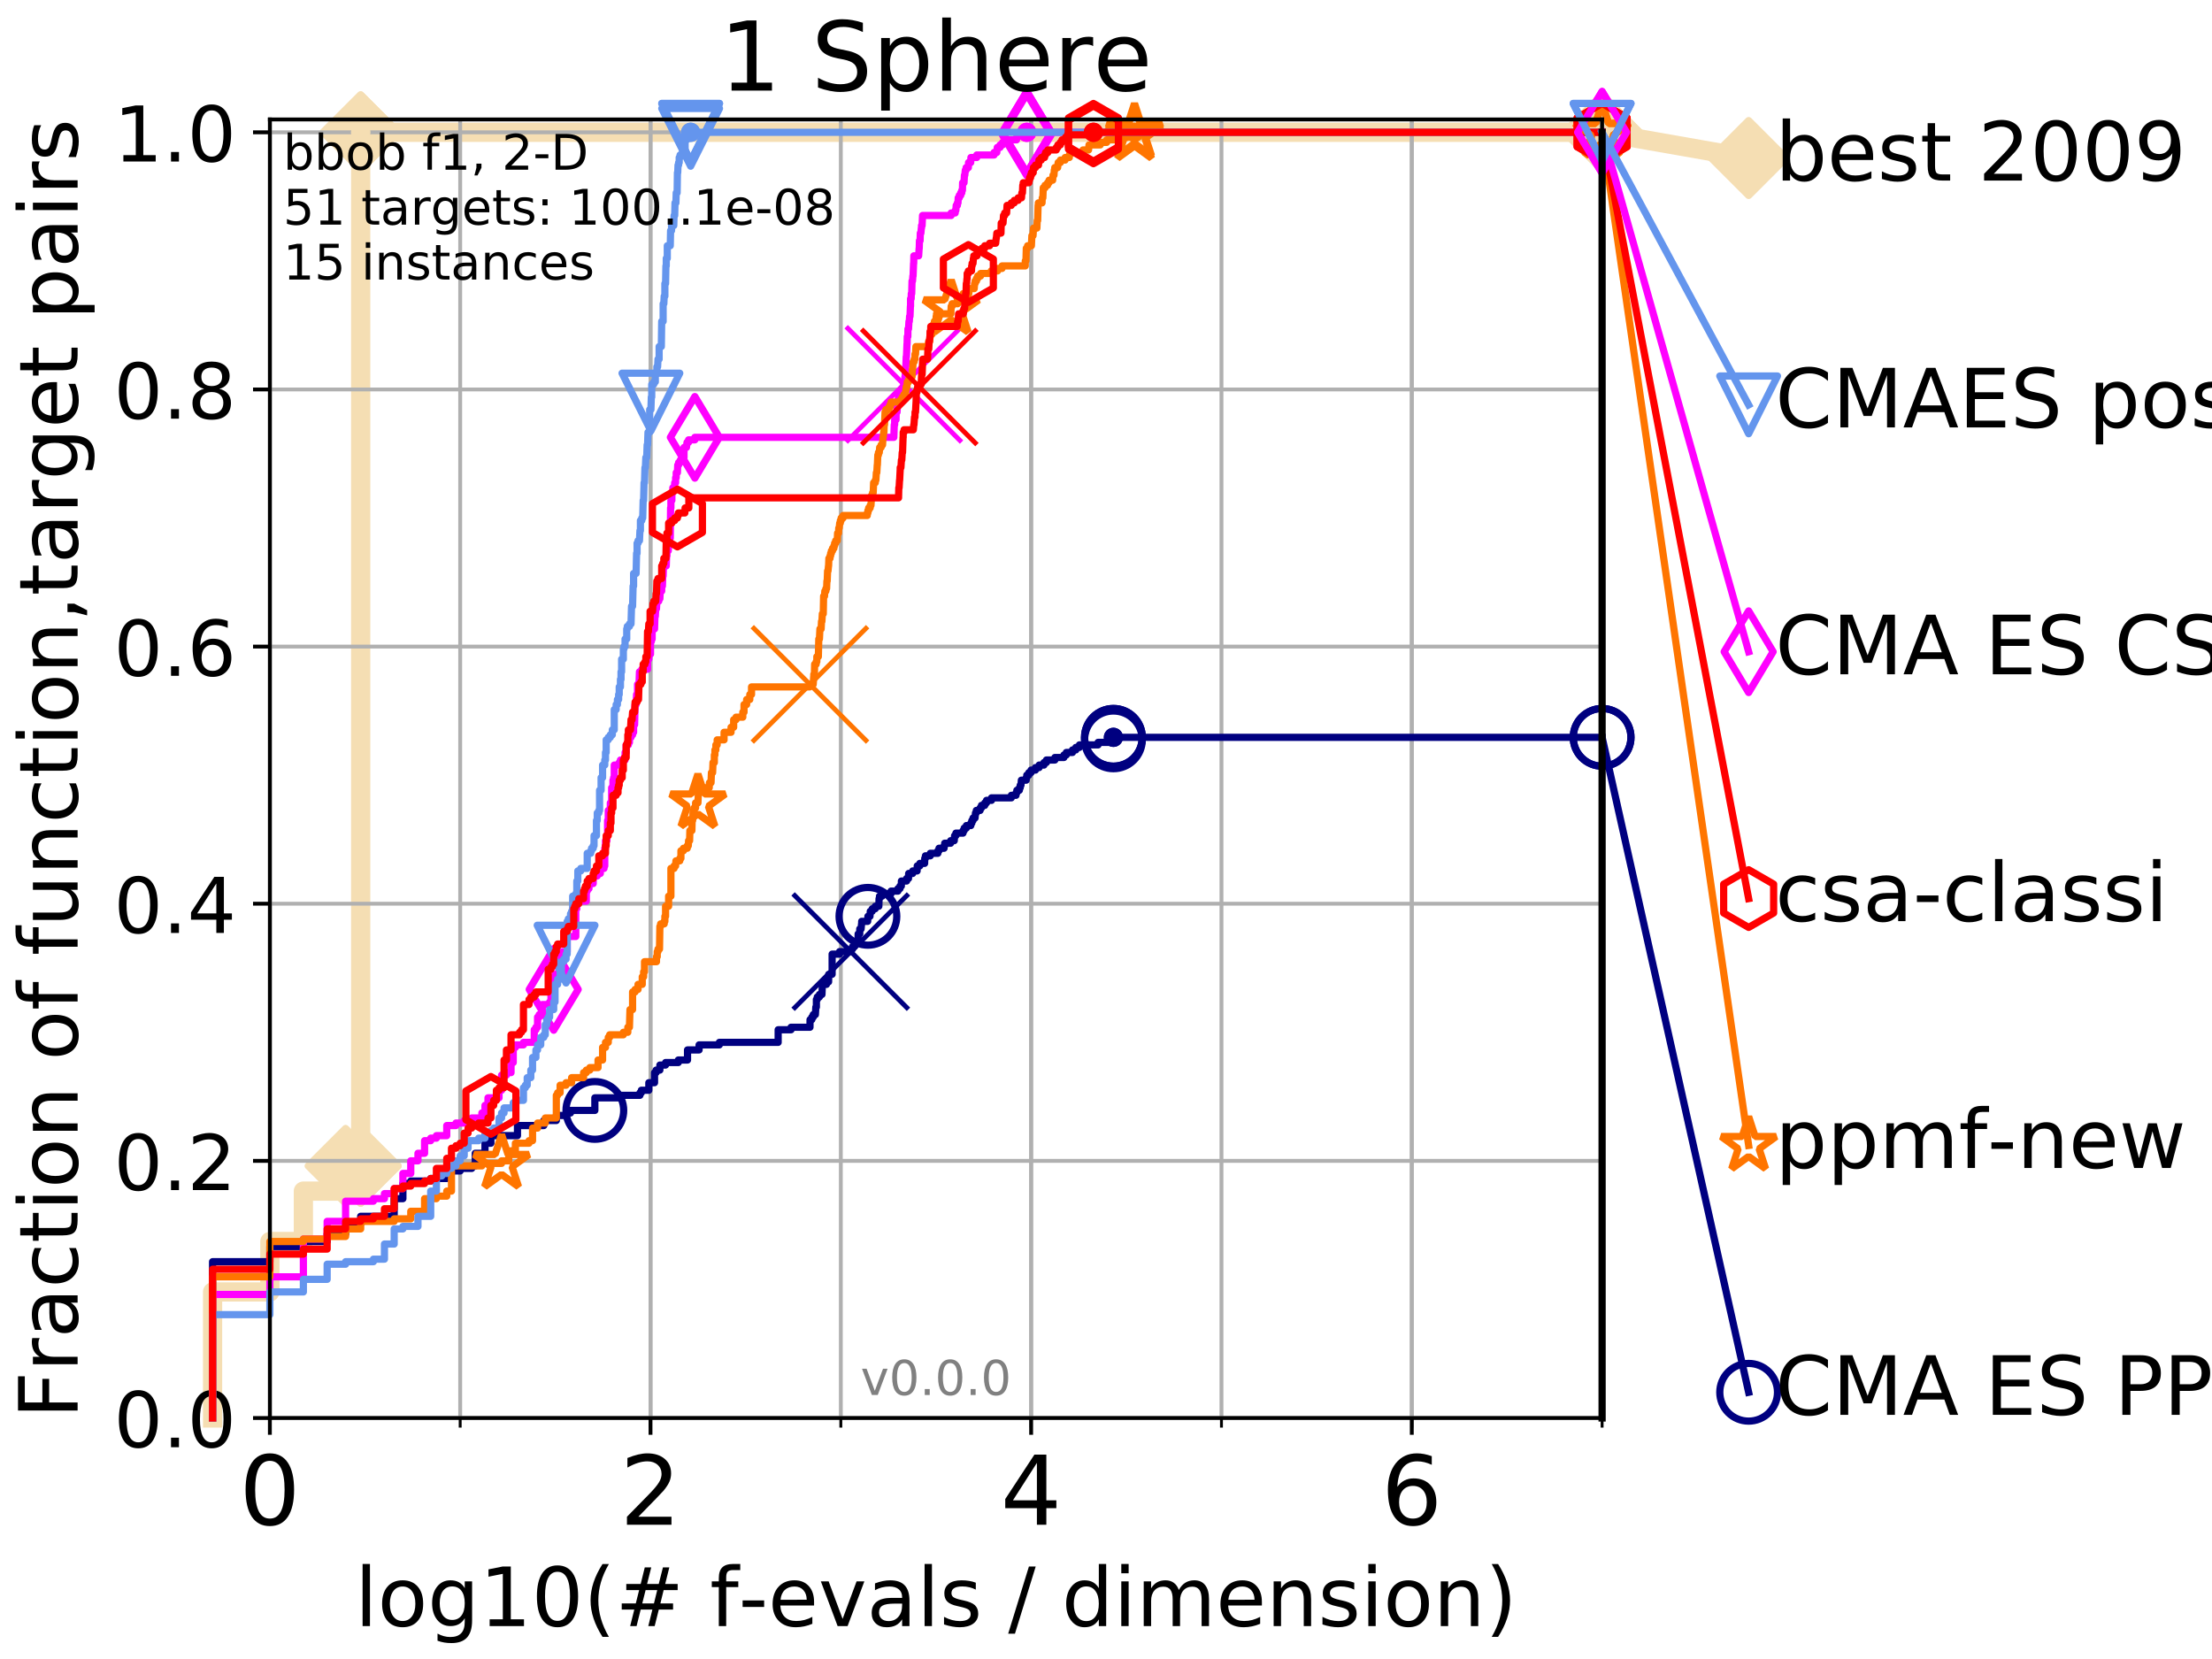 <?xml version="1.0" encoding="utf-8" standalone="no"?>
<!DOCTYPE svg PUBLIC "-//W3C//DTD SVG 1.1//EN"
  "http://www.w3.org/Graphics/SVG/1.1/DTD/svg11.dtd">
<!-- Created with matplotlib (http://matplotlib.org/) -->
<svg height="345pt" version="1.1" viewBox="0 0 460 345" width="460pt" xmlns="http://www.w3.org/2000/svg" xmlns:xlink="http://www.w3.org/1999/xlink">
 <defs>
  <style type="text/css">
*{stroke-linecap:butt;stroke-linejoin:round;}
  </style>
 </defs>
 <g id="figure_1">
  <g id="patch_1">
   <path d="M 0 345.6 
L 460.8 345.6 
L 460.8 0 
L 0 0 
z
" style="fill:#ffffff;"/>
  </g>
  <g id="axes_1">
   <g id="patch_2">
    <path d="M 56.12 294.88 
L 333.168 294.88 
L 333.168 24.84 
L 56.12 24.84 
z
" style="fill:#ffffff;"/>
   </g>
   <g id="line2d_1">
    <path d="M 44.206 294.88 
L 44.206 268.668 
L 56.12 268.668 
L 56.12 258.183 
L 63.089 258.183 
L 63.089 247.698 
L 71.87 247.698 
L 71.87 242.455 
L 75.004 242.455 
L 75.004 27.514 
L 333.168 27.514 
" style="fill:none;stroke:#f5deb3;stroke-linecap:square;stroke-width:4;"/>
   </g>
   <g id="line2d_2">
    <defs>
     <path d="M -0 7.778 
L 7.778 0 
L 0 -7.778 
L -7.778 -0 
z
" id="m095cc3589a" style="stroke:#f5deb3;stroke-linejoin:miter;stroke-width:1.5;"/>
    </defs>
    <g>
     <use style="fill:#f5deb3;stroke:#f5deb3;stroke-linejoin:miter;stroke-width:1.5;" x="71.87" xlink:href="#m095cc3589a" y="242.455"/>
     <use style="fill:#f5deb3;stroke:#f5deb3;stroke-linejoin:miter;stroke-width:1.5;" x="75.004" xlink:href="#m095cc3589a" y="242.455"/>
     <use style="fill:#f5deb3;stroke:#f5deb3;stroke-linejoin:miter;stroke-width:1.5;" x="75.004" xlink:href="#m095cc3589a" y="242.455"/>
     <use style="fill:#f5deb3;stroke:#f5deb3;stroke-linejoin:miter;stroke-width:1.5;" x="75.004" xlink:href="#m095cc3589a" y="27.514"/>
     <use style="fill:#f5deb3;stroke:#f5deb3;stroke-linejoin:miter;stroke-width:1.5;" x="75.004" xlink:href="#m095cc3589a" y="27.514"/>
     <use style="fill:#f5deb3;stroke:#f5deb3;stroke-linejoin:miter;stroke-width:1.5;" x="333.168" xlink:href="#m095cc3589a" y="27.514"/>
    </g>
   </g>
   <g id="line2d_3">
    <path style="fill:none;stroke:#f5deb3;stroke-linecap:square;stroke-width:4;"/>
    <g/>
   </g>
   <g id="line2d_4">
    <path d="M 333.168 27.514 
L 363.643 32.861 
" style="fill:none;stroke:#f5deb3;stroke-linecap:square;stroke-width:4;"/>
    <g>
     <use style="fill:#f5deb3;stroke:#f5deb3;stroke-linejoin:miter;stroke-width:1.5;" x="333.168" xlink:href="#m095cc3589a" y="27.514"/>
     <use style="fill:#f5deb3;stroke:#f5deb3;stroke-linejoin:miter;stroke-width:1.5;" x="363.643" xlink:href="#m095cc3589a" y="32.861"/>
    </g>
   </g>
   <g id="matplotlib.axis_1">
    <g id="xtick_1">
     <g id="line2d_5">
      <path clip-path="url(#p2f3d712472)" d="M 56.12 294.88 
L 56.12 24.84 
" style="fill:none;stroke:#b0b0b0;stroke-linecap:square;stroke-width:0.8;"/>
     </g>
     <g id="line2d_6">
      <defs>
       <path d="M 0 0 
L 0 3.5 
" id="me06e7f3f86" style="stroke:#000000;stroke-width:0.8;"/>
      </defs>
      <g>
       <use style="stroke:#000000;stroke-width:0.8;" x="56.12" xlink:href="#me06e7f3f86" y="294.88"/>
      </g>
     </g>
     <g id="text_1">
      <!-- 0 -->
      <defs>
       <path d="M 31.781 66.406 
Q 24.172 66.406 20.328 58.906 
Q 16.5 51.422 16.5 36.375 
Q 16.5 21.391 20.328 13.891 
Q 24.172 6.391 31.781 6.391 
Q 39.453 6.391 43.281 13.891 
Q 47.125 21.391 47.125 36.375 
Q 47.125 51.422 43.281 58.906 
Q 39.453 66.406 31.781 66.406 
z
M 31.781 74.219 
Q 44.047 74.219 50.516 64.516 
Q 56.984 54.828 56.984 36.375 
Q 56.984 17.969 50.516 8.266 
Q 44.047 -1.422 31.781 -1.422 
Q 19.531 -1.422 13.062 8.266 
Q 6.594 17.969 6.594 36.375 
Q 6.594 54.828 13.062 64.516 
Q 19.531 74.219 31.781 74.219 
z
" id="DejaVuSans-30"/>
      </defs>
      <g transform="translate(49.758 317.077)scale(0.2 -0.2)">
       <use xlink:href="#DejaVuSans-30"/>
      </g>
     </g>
    </g>
    <g id="xtick_2">
     <g id="line2d_7">
      <path clip-path="url(#p2f3d712472)" d="M 135.277 294.88 
L 135.277 24.84 
" style="fill:none;stroke:#b0b0b0;stroke-linecap:square;stroke-width:0.8;"/>
     </g>
     <g id="line2d_8">
      <g>
       <use style="stroke:#000000;stroke-width:0.8;" x="135.277" xlink:href="#me06e7f3f86" y="294.88"/>
      </g>
     </g>
     <g id="text_2">
      <!-- 2 -->
      <defs>
       <path d="M 19.188 8.297 
L 53.609 8.297 
L 53.609 0 
L 7.328 0 
L 7.328 8.297 
Q 12.938 14.109 22.625 23.891 
Q 32.328 33.688 34.812 36.531 
Q 39.547 41.844 41.422 45.531 
Q 43.312 49.219 43.312 52.781 
Q 43.312 58.594 39.234 62.25 
Q 35.156 65.922 28.609 65.922 
Q 23.969 65.922 18.812 64.312 
Q 13.672 62.703 7.812 59.422 
L 7.812 69.391 
Q 13.766 71.781 18.938 73 
Q 24.125 74.219 28.422 74.219 
Q 39.75 74.219 46.484 68.547 
Q 53.219 62.891 53.219 53.422 
Q 53.219 48.922 51.531 44.891 
Q 49.859 40.875 45.406 35.406 
Q 44.188 33.984 37.641 27.219 
Q 31.109 20.453 19.188 8.297 
z
" id="DejaVuSans-32"/>
      </defs>
      <g transform="translate(128.914 317.077)scale(0.2 -0.2)">
       <use xlink:href="#DejaVuSans-32"/>
      </g>
     </g>
    </g>
    <g id="xtick_3">
     <g id="line2d_9">
      <path clip-path="url(#p2f3d712472)" d="M 214.433 294.88 
L 214.433 24.84 
" style="fill:none;stroke:#b0b0b0;stroke-linecap:square;stroke-width:0.8;"/>
     </g>
     <g id="line2d_10">
      <g>
       <use style="stroke:#000000;stroke-width:0.8;" x="214.433" xlink:href="#me06e7f3f86" y="294.88"/>
      </g>
     </g>
     <g id="text_3">
      <!-- 4 -->
      <defs>
       <path d="M 37.797 64.312 
L 12.891 25.391 
L 37.797 25.391 
z
M 35.203 72.906 
L 47.609 72.906 
L 47.609 25.391 
L 58.016 25.391 
L 58.016 17.188 
L 47.609 17.188 
L 47.609 0 
L 37.797 0 
L 37.797 17.188 
L 4.891 17.188 
L 4.891 26.703 
z
" id="DejaVuSans-34"/>
      </defs>
      <g transform="translate(208.071 317.077)scale(0.2 -0.2)">
       <use xlink:href="#DejaVuSans-34"/>
      </g>
     </g>
    </g>
    <g id="xtick_4">
     <g id="line2d_11">
      <path clip-path="url(#p2f3d712472)" d="M 293.59 294.88 
L 293.59 24.84 
" style="fill:none;stroke:#b0b0b0;stroke-linecap:square;stroke-width:0.8;"/>
     </g>
     <g id="line2d_12">
      <g>
       <use style="stroke:#000000;stroke-width:0.8;" x="293.59" xlink:href="#me06e7f3f86" y="294.88"/>
      </g>
     </g>
     <g id="text_4">
      <!-- 6 -->
      <defs>
       <path d="M 33.016 40.375 
Q 26.375 40.375 22.484 35.828 
Q 18.609 31.297 18.609 23.391 
Q 18.609 15.531 22.484 10.953 
Q 26.375 6.391 33.016 6.391 
Q 39.656 6.391 43.531 10.953 
Q 47.406 15.531 47.406 23.391 
Q 47.406 31.297 43.531 35.828 
Q 39.656 40.375 33.016 40.375 
z
M 52.594 71.297 
L 52.594 62.312 
Q 48.875 64.062 45.094 64.984 
Q 41.312 65.922 37.594 65.922 
Q 27.828 65.922 22.672 59.328 
Q 17.531 52.734 16.797 39.406 
Q 19.672 43.656 24.016 45.922 
Q 28.375 48.188 33.594 48.188 
Q 44.578 48.188 50.953 41.516 
Q 57.328 34.859 57.328 23.391 
Q 57.328 12.156 50.688 5.359 
Q 44.047 -1.422 33.016 -1.422 
Q 20.359 -1.422 13.672 8.266 
Q 6.984 17.969 6.984 36.375 
Q 6.984 53.656 15.188 63.938 
Q 23.391 74.219 37.203 74.219 
Q 40.922 74.219 44.703 73.484 
Q 48.484 72.75 52.594 71.297 
z
" id="DejaVuSans-36"/>
      </defs>
      <g transform="translate(287.227 317.077)scale(0.2 -0.2)">
       <use xlink:href="#DejaVuSans-36"/>
      </g>
     </g>
    </g>
    <g id="xtick_5">
     <g id="line2d_13">
      <path clip-path="url(#p2f3d712472)" d="M 56.12 294.88 
L 56.12 24.84 
" style="fill:none;stroke:#b0b0b0;stroke-linecap:square;stroke-width:0.8;"/>
     </g>
     <g id="line2d_14">
      <defs>
       <path d="M 0 0 
L 0 2 
" id="mea964fd84a" style="stroke:#000000;stroke-width:0.6;"/>
      </defs>
      <g>
       <use style="stroke:#000000;stroke-width:0.6;" x="56.12" xlink:href="#mea964fd84a" y="294.88"/>
      </g>
     </g>
    </g>
    <g id="xtick_6">
     <g id="line2d_15">
      <path clip-path="url(#p2f3d712472)" d="M 95.698 294.88 
L 95.698 24.84 
" style="fill:none;stroke:#b0b0b0;stroke-linecap:square;stroke-width:0.8;"/>
     </g>
     <g id="line2d_16">
      <g>
       <use style="stroke:#000000;stroke-width:0.6;" x="95.698" xlink:href="#mea964fd84a" y="294.88"/>
      </g>
     </g>
    </g>
    <g id="xtick_7">
     <g id="line2d_17">
      <path clip-path="url(#p2f3d712472)" d="M 135.277 294.88 
L 135.277 24.84 
" style="fill:none;stroke:#b0b0b0;stroke-linecap:square;stroke-width:0.8;"/>
     </g>
     <g id="line2d_18">
      <g>
       <use style="stroke:#000000;stroke-width:0.6;" x="135.277" xlink:href="#mea964fd84a" y="294.88"/>
      </g>
     </g>
    </g>
    <g id="xtick_8">
     <g id="line2d_19">
      <path clip-path="url(#p2f3d712472)" d="M 174.855 294.88 
L 174.855 24.84 
" style="fill:none;stroke:#b0b0b0;stroke-linecap:square;stroke-width:0.8;"/>
     </g>
     <g id="line2d_20">
      <g>
       <use style="stroke:#000000;stroke-width:0.6;" x="174.855" xlink:href="#mea964fd84a" y="294.88"/>
      </g>
     </g>
    </g>
    <g id="xtick_9">
     <g id="line2d_21">
      <path clip-path="url(#p2f3d712472)" d="M 214.433 294.88 
L 214.433 24.84 
" style="fill:none;stroke:#b0b0b0;stroke-linecap:square;stroke-width:0.8;"/>
     </g>
     <g id="line2d_22">
      <g>
       <use style="stroke:#000000;stroke-width:0.6;" x="214.433" xlink:href="#mea964fd84a" y="294.88"/>
      </g>
     </g>
    </g>
    <g id="xtick_10">
     <g id="line2d_23">
      <path clip-path="url(#p2f3d712472)" d="M 254.011 294.88 
L 254.011 24.84 
" style="fill:none;stroke:#b0b0b0;stroke-linecap:square;stroke-width:0.8;"/>
     </g>
     <g id="line2d_24">
      <g>
       <use style="stroke:#000000;stroke-width:0.6;" x="254.011" xlink:href="#mea964fd84a" y="294.88"/>
      </g>
     </g>
    </g>
    <g id="xtick_11">
     <g id="line2d_25">
      <path clip-path="url(#p2f3d712472)" d="M 293.59 294.88 
L 293.59 24.84 
" style="fill:none;stroke:#b0b0b0;stroke-linecap:square;stroke-width:0.8;"/>
     </g>
     <g id="line2d_26">
      <g>
       <use style="stroke:#000000;stroke-width:0.6;" x="293.59" xlink:href="#mea964fd84a" y="294.88"/>
      </g>
     </g>
    </g>
    <g id="xtick_12">
     <g id="line2d_27">
      <path clip-path="url(#p2f3d712472)" d="M 333.168 294.88 
L 333.168 24.84 
" style="fill:none;stroke:#b0b0b0;stroke-linecap:square;stroke-width:0.8;"/>
     </g>
     <g id="line2d_28">
      <g>
       <use style="stroke:#000000;stroke-width:0.6;" x="333.168" xlink:href="#mea964fd84a" y="294.88"/>
      </g>
     </g>
    </g>
    <g id="text_5">
     <!-- log10(# f-evals / dimension) -->
     <defs>
      <path d="M 9.422 75.984 
L 18.406 75.984 
L 18.406 0 
L 9.422 0 
z
" id="DejaVuSans-6c"/>
      <path d="M 30.609 48.391 
Q 23.391 48.391 19.188 42.75 
Q 14.984 37.109 14.984 27.297 
Q 14.984 17.484 19.156 11.844 
Q 23.344 6.203 30.609 6.203 
Q 37.797 6.203 41.984 11.859 
Q 46.188 17.531 46.188 27.297 
Q 46.188 37.016 41.984 42.703 
Q 37.797 48.391 30.609 48.391 
z
M 30.609 56 
Q 42.328 56 49.016 48.375 
Q 55.719 40.766 55.719 27.297 
Q 55.719 13.875 49.016 6.219 
Q 42.328 -1.422 30.609 -1.422 
Q 18.844 -1.422 12.172 6.219 
Q 5.516 13.875 5.516 27.297 
Q 5.516 40.766 12.172 48.375 
Q 18.844 56 30.609 56 
z
" id="DejaVuSans-6f"/>
      <path d="M 45.406 27.984 
Q 45.406 37.75 41.375 43.109 
Q 37.359 48.484 30.078 48.484 
Q 22.859 48.484 18.828 43.109 
Q 14.797 37.75 14.797 27.984 
Q 14.797 18.266 18.828 12.891 
Q 22.859 7.516 30.078 7.516 
Q 37.359 7.516 41.375 12.891 
Q 45.406 18.266 45.406 27.984 
z
M 54.391 6.781 
Q 54.391 -7.172 48.188 -13.984 
Q 42 -20.797 29.203 -20.797 
Q 24.469 -20.797 20.266 -20.094 
Q 16.062 -19.391 12.109 -17.922 
L 12.109 -9.188 
Q 16.062 -11.328 19.922 -12.344 
Q 23.781 -13.375 27.781 -13.375 
Q 36.625 -13.375 41.016 -8.766 
Q 45.406 -4.156 45.406 5.172 
L 45.406 9.625 
Q 42.625 4.781 38.281 2.391 
Q 33.938 0 27.875 0 
Q 17.828 0 11.672 7.656 
Q 5.516 15.328 5.516 27.984 
Q 5.516 40.672 11.672 48.328 
Q 17.828 56 27.875 56 
Q 33.938 56 38.281 53.609 
Q 42.625 51.219 45.406 46.391 
L 45.406 54.688 
L 54.391 54.688 
z
" id="DejaVuSans-67"/>
      <path d="M 12.406 8.297 
L 28.516 8.297 
L 28.516 63.922 
L 10.984 60.406 
L 10.984 69.391 
L 28.422 72.906 
L 38.281 72.906 
L 38.281 8.297 
L 54.391 8.297 
L 54.391 0 
L 12.406 0 
z
" id="DejaVuSans-31"/>
      <path d="M 31 75.875 
Q 24.469 64.656 21.281 53.656 
Q 18.109 42.672 18.109 31.391 
Q 18.109 20.125 21.312 9.062 
Q 24.516 -2 31 -13.188 
L 23.188 -13.188 
Q 15.875 -1.703 12.234 9.375 
Q 8.594 20.453 8.594 31.391 
Q 8.594 42.281 12.203 53.312 
Q 15.828 64.359 23.188 75.875 
z
" id="DejaVuSans-28"/>
      <path d="M 51.125 44 
L 36.922 44 
L 32.812 27.688 
L 47.125 27.688 
z
M 43.797 71.781 
L 38.719 51.516 
L 52.984 51.516 
L 58.109 71.781 
L 65.922 71.781 
L 60.891 51.516 
L 76.125 51.516 
L 76.125 44 
L 58.984 44 
L 54.984 27.688 
L 70.516 27.688 
L 70.516 20.219 
L 53.078 20.219 
L 48 0 
L 40.188 0 
L 45.219 20.219 
L 30.906 20.219 
L 25.875 0 
L 18.016 0 
L 23.094 20.219 
L 7.719 20.219 
L 7.719 27.688 
L 24.906 27.688 
L 29 44 
L 13.281 44 
L 13.281 51.516 
L 30.906 51.516 
L 35.891 71.781 
z
" id="DejaVuSans-23"/>
      <path id="DejaVuSans-20"/>
      <path d="M 37.109 75.984 
L 37.109 68.5 
L 28.516 68.5 
Q 23.688 68.5 21.797 66.547 
Q 19.922 64.594 19.922 59.516 
L 19.922 54.688 
L 34.719 54.688 
L 34.719 47.703 
L 19.922 47.703 
L 19.922 0 
L 10.891 0 
L 10.891 47.703 
L 2.297 47.703 
L 2.297 54.688 
L 10.891 54.688 
L 10.891 58.5 
Q 10.891 67.625 15.141 71.797 
Q 19.391 75.984 28.609 75.984 
z
" id="DejaVuSans-66"/>
      <path d="M 4.891 31.391 
L 31.203 31.391 
L 31.203 23.391 
L 4.891 23.391 
z
" id="DejaVuSans-2d"/>
      <path d="M 56.203 29.594 
L 56.203 25.203 
L 14.891 25.203 
Q 15.484 15.922 20.484 11.062 
Q 25.484 6.203 34.422 6.203 
Q 39.594 6.203 44.453 7.469 
Q 49.312 8.734 54.109 11.281 
L 54.109 2.781 
Q 49.266 0.734 44.188 -0.344 
Q 39.109 -1.422 33.891 -1.422 
Q 20.797 -1.422 13.156 6.188 
Q 5.516 13.812 5.516 26.812 
Q 5.516 40.234 12.766 48.109 
Q 20.016 56 32.328 56 
Q 43.359 56 49.781 48.891 
Q 56.203 41.797 56.203 29.594 
z
M 47.219 32.234 
Q 47.125 39.594 43.094 43.984 
Q 39.062 48.391 32.422 48.391 
Q 24.906 48.391 20.391 44.141 
Q 15.875 39.891 15.188 32.172 
z
" id="DejaVuSans-65"/>
      <path d="M 2.984 54.688 
L 12.5 54.688 
L 29.594 8.797 
L 46.688 54.688 
L 56.203 54.688 
L 35.688 0 
L 23.484 0 
z
" id="DejaVuSans-76"/>
      <path d="M 34.281 27.484 
Q 23.391 27.484 19.188 25 
Q 14.984 22.516 14.984 16.5 
Q 14.984 11.719 18.141 8.906 
Q 21.297 6.109 26.703 6.109 
Q 34.188 6.109 38.703 11.406 
Q 43.219 16.703 43.219 25.484 
L 43.219 27.484 
z
M 52.203 31.203 
L 52.203 0 
L 43.219 0 
L 43.219 8.297 
Q 40.141 3.328 35.547 0.953 
Q 30.953 -1.422 24.312 -1.422 
Q 15.922 -1.422 10.953 3.297 
Q 6 8.016 6 15.922 
Q 6 25.141 12.172 29.828 
Q 18.359 34.516 30.609 34.516 
L 43.219 34.516 
L 43.219 35.406 
Q 43.219 41.609 39.141 45 
Q 35.062 48.391 27.688 48.391 
Q 23 48.391 18.547 47.266 
Q 14.109 46.141 10.016 43.891 
L 10.016 52.203 
Q 14.938 54.109 19.578 55.047 
Q 24.219 56 28.609 56 
Q 40.484 56 46.344 49.844 
Q 52.203 43.703 52.203 31.203 
z
" id="DejaVuSans-61"/>
      <path d="M 44.281 53.078 
L 44.281 44.578 
Q 40.484 46.531 36.375 47.5 
Q 32.281 48.484 27.875 48.484 
Q 21.188 48.484 17.844 46.438 
Q 14.5 44.391 14.5 40.281 
Q 14.5 37.156 16.891 35.375 
Q 19.281 33.594 26.516 31.984 
L 29.594 31.297 
Q 39.156 29.25 43.188 25.516 
Q 47.219 21.781 47.219 15.094 
Q 47.219 7.469 41.188 3.016 
Q 35.156 -1.422 24.609 -1.422 
Q 20.219 -1.422 15.453 -0.562 
Q 10.688 0.297 5.422 2 
L 5.422 11.281 
Q 10.406 8.688 15.234 7.391 
Q 20.062 6.109 24.812 6.109 
Q 31.156 6.109 34.562 8.281 
Q 37.984 10.453 37.984 14.406 
Q 37.984 18.062 35.516 20.016 
Q 33.062 21.969 24.703 23.781 
L 21.578 24.516 
Q 13.234 26.266 9.516 29.906 
Q 5.812 33.547 5.812 39.891 
Q 5.812 47.609 11.281 51.797 
Q 16.75 56 26.812 56 
Q 31.781 56 36.172 55.266 
Q 40.578 54.547 44.281 53.078 
z
" id="DejaVuSans-73"/>
      <path d="M 25.391 72.906 
L 33.688 72.906 
L 8.297 -9.281 
L 0 -9.281 
z
" id="DejaVuSans-2f"/>
      <path d="M 45.406 46.391 
L 45.406 75.984 
L 54.391 75.984 
L 54.391 0 
L 45.406 0 
L 45.406 8.203 
Q 42.578 3.328 38.25 0.953 
Q 33.938 -1.422 27.875 -1.422 
Q 17.969 -1.422 11.734 6.484 
Q 5.516 14.406 5.516 27.297 
Q 5.516 40.188 11.734 48.094 
Q 17.969 56 27.875 56 
Q 33.938 56 38.25 53.625 
Q 42.578 51.266 45.406 46.391 
z
M 14.797 27.297 
Q 14.797 17.391 18.875 11.75 
Q 22.953 6.109 30.078 6.109 
Q 37.203 6.109 41.297 11.75 
Q 45.406 17.391 45.406 27.297 
Q 45.406 37.203 41.297 42.844 
Q 37.203 48.484 30.078 48.484 
Q 22.953 48.484 18.875 42.844 
Q 14.797 37.203 14.797 27.297 
z
" id="DejaVuSans-64"/>
      <path d="M 9.422 54.688 
L 18.406 54.688 
L 18.406 0 
L 9.422 0 
z
M 9.422 75.984 
L 18.406 75.984 
L 18.406 64.594 
L 9.422 64.594 
z
" id="DejaVuSans-69"/>
      <path d="M 52 44.188 
Q 55.375 50.25 60.062 53.125 
Q 64.75 56 71.094 56 
Q 79.641 56 84.281 50.016 
Q 88.922 44.047 88.922 33.016 
L 88.922 0 
L 79.891 0 
L 79.891 32.719 
Q 79.891 40.578 77.094 44.375 
Q 74.312 48.188 68.609 48.188 
Q 61.625 48.188 57.562 43.547 
Q 53.516 38.922 53.516 30.906 
L 53.516 0 
L 44.484 0 
L 44.484 32.719 
Q 44.484 40.625 41.703 44.406 
Q 38.922 48.188 33.109 48.188 
Q 26.219 48.188 22.156 43.531 
Q 18.109 38.875 18.109 30.906 
L 18.109 0 
L 9.078 0 
L 9.078 54.688 
L 18.109 54.688 
L 18.109 46.188 
Q 21.188 51.219 25.484 53.609 
Q 29.781 56 35.688 56 
Q 41.656 56 45.828 52.969 
Q 50 49.953 52 44.188 
z
" id="DejaVuSans-6d"/>
      <path d="M 54.891 33.016 
L 54.891 0 
L 45.906 0 
L 45.906 32.719 
Q 45.906 40.484 42.875 44.328 
Q 39.844 48.188 33.797 48.188 
Q 26.516 48.188 22.312 43.547 
Q 18.109 38.922 18.109 30.906 
L 18.109 0 
L 9.078 0 
L 9.078 54.688 
L 18.109 54.688 
L 18.109 46.188 
Q 21.344 51.125 25.703 53.562 
Q 30.078 56 35.797 56 
Q 45.219 56 50.047 50.172 
Q 54.891 44.344 54.891 33.016 
z
" id="DejaVuSans-6e"/>
      <path d="M 8.016 75.875 
L 15.828 75.875 
Q 23.141 64.359 26.781 53.312 
Q 30.422 42.281 30.422 31.391 
Q 30.422 20.453 26.781 9.375 
Q 23.141 -1.703 15.828 -13.188 
L 8.016 -13.188 
Q 14.5 -2 17.703 9.062 
Q 20.906 20.125 20.906 31.391 
Q 20.906 42.672 17.703 53.656 
Q 14.5 64.656 8.016 75.875 
z
" id="DejaVuSans-29"/>
     </defs>
     <g transform="translate(73.803 338.154)scale(0.17 -0.17)">
      <use xlink:href="#DejaVuSans-6c"/>
      <use x="27.783" xlink:href="#DejaVuSans-6f"/>
      <use x="88.965" xlink:href="#DejaVuSans-67"/>
      <use x="152.441" xlink:href="#DejaVuSans-31"/>
      <use x="216.064" xlink:href="#DejaVuSans-30"/>
      <use x="279.688" xlink:href="#DejaVuSans-28"/>
      <use x="318.701" xlink:href="#DejaVuSans-23"/>
      <use x="402.49" xlink:href="#DejaVuSans-20"/>
      <use x="434.277" xlink:href="#DejaVuSans-66"/>
      <use x="469.404" xlink:href="#DejaVuSans-2d"/>
      <use x="505.488" xlink:href="#DejaVuSans-65"/>
      <use x="567.012" xlink:href="#DejaVuSans-76"/>
      <use x="626.191" xlink:href="#DejaVuSans-61"/>
      <use x="687.471" xlink:href="#DejaVuSans-6c"/>
      <use x="715.254" xlink:href="#DejaVuSans-73"/>
      <use x="767.354" xlink:href="#DejaVuSans-20"/>
      <use x="799.141" xlink:href="#DejaVuSans-2f"/>
      <use x="832.832" xlink:href="#DejaVuSans-20"/>
      <use x="864.619" xlink:href="#DejaVuSans-64"/>
      <use x="928.096" xlink:href="#DejaVuSans-69"/>
      <use x="955.879" xlink:href="#DejaVuSans-6d"/>
      <use x="1053.291" xlink:href="#DejaVuSans-65"/>
      <use x="1114.814" xlink:href="#DejaVuSans-6e"/>
      <use x="1178.193" xlink:href="#DejaVuSans-73"/>
      <use x="1230.293" xlink:href="#DejaVuSans-69"/>
      <use x="1258.076" xlink:href="#DejaVuSans-6f"/>
      <use x="1319.258" xlink:href="#DejaVuSans-6e"/>
      <use x="1382.637" xlink:href="#DejaVuSans-29"/>
     </g>
    </g>
   </g>
   <g id="matplotlib.axis_2">
    <g id="ytick_1">
     <g id="line2d_29">
      <path clip-path="url(#p2f3d712472)" d="M 56.12 294.88 
L 333.168 294.88 
" style="fill:none;stroke:#b0b0b0;stroke-linecap:square;stroke-width:0.8;"/>
     </g>
     <g id="line2d_30">
      <defs>
       <path d="M 0 0 
L -3.5 0 
" id="mfd79d67a06" style="stroke:#000000;stroke-width:0.8;"/>
      </defs>
      <g>
       <use style="stroke:#000000;stroke-width:0.8;" x="56.12" xlink:href="#mfd79d67a06" y="294.88"/>
      </g>
     </g>
     <g id="text_6">
      <!-- 0.0 -->
      <defs>
       <path d="M 10.688 12.406 
L 21 12.406 
L 21 0 
L 10.688 0 
z
" id="DejaVuSans-2e"/>
      </defs>
      <g transform="translate(23.675 300.959)scale(0.16 -0.16)">
       <use xlink:href="#DejaVuSans-30"/>
       <use x="63.623" xlink:href="#DejaVuSans-2e"/>
       <use x="95.41" xlink:href="#DejaVuSans-30"/>
      </g>
     </g>
    </g>
    <g id="ytick_2">
     <g id="line2d_31">
      <path clip-path="url(#p2f3d712472)" d="M 56.12 241.407 
L 333.168 241.407 
" style="fill:none;stroke:#b0b0b0;stroke-linecap:square;stroke-width:0.8;"/>
     </g>
     <g id="line2d_32">
      <g>
       <use style="stroke:#000000;stroke-width:0.8;" x="56.12" xlink:href="#mfd79d67a06" y="241.407"/>
      </g>
     </g>
     <g id="text_7">
      <!-- 0.2 -->
      <g transform="translate(23.675 247.485)scale(0.16 -0.16)">
       <use xlink:href="#DejaVuSans-30"/>
       <use x="63.623" xlink:href="#DejaVuSans-2e"/>
       <use x="95.41" xlink:href="#DejaVuSans-32"/>
      </g>
     </g>
    </g>
    <g id="ytick_3">
     <g id="line2d_33">
      <path clip-path="url(#p2f3d712472)" d="M 56.12 187.933 
L 333.168 187.933 
" style="fill:none;stroke:#b0b0b0;stroke-linecap:square;stroke-width:0.8;"/>
     </g>
     <g id="line2d_34">
      <g>
       <use style="stroke:#000000;stroke-width:0.8;" x="56.12" xlink:href="#mfd79d67a06" y="187.933"/>
      </g>
     </g>
     <g id="text_8">
      <!-- 0.4 -->
      <g transform="translate(23.675 194.012)scale(0.16 -0.16)">
       <use xlink:href="#DejaVuSans-30"/>
       <use x="63.623" xlink:href="#DejaVuSans-2e"/>
       <use x="95.41" xlink:href="#DejaVuSans-34"/>
      </g>
     </g>
    </g>
    <g id="ytick_4">
     <g id="line2d_35">
      <path clip-path="url(#p2f3d712472)" d="M 56.12 134.46 
L 333.168 134.46 
" style="fill:none;stroke:#b0b0b0;stroke-linecap:square;stroke-width:0.8;"/>
     </g>
     <g id="line2d_36">
      <g>
       <use style="stroke:#000000;stroke-width:0.8;" x="56.12" xlink:href="#mfd79d67a06" y="134.46"/>
      </g>
     </g>
     <g id="text_9">
      <!-- 0.6 -->
      <g transform="translate(23.675 140.539)scale(0.16 -0.16)">
       <use xlink:href="#DejaVuSans-30"/>
       <use x="63.623" xlink:href="#DejaVuSans-2e"/>
       <use x="95.41" xlink:href="#DejaVuSans-36"/>
      </g>
     </g>
    </g>
    <g id="ytick_5">
     <g id="line2d_37">
      <path clip-path="url(#p2f3d712472)" d="M 56.12 80.987 
L 333.168 80.987 
" style="fill:none;stroke:#b0b0b0;stroke-linecap:square;stroke-width:0.8;"/>
     </g>
     <g id="line2d_38">
      <g>
       <use style="stroke:#000000;stroke-width:0.8;" x="56.12" xlink:href="#mfd79d67a06" y="80.987"/>
      </g>
     </g>
     <g id="text_10">
      <!-- 0.8 -->
      <defs>
       <path d="M 31.781 34.625 
Q 24.75 34.625 20.719 30.859 
Q 16.703 27.094 16.703 20.516 
Q 16.703 13.922 20.719 10.156 
Q 24.75 6.391 31.781 6.391 
Q 38.812 6.391 42.859 10.172 
Q 46.922 13.969 46.922 20.516 
Q 46.922 27.094 42.891 30.859 
Q 38.875 34.625 31.781 34.625 
z
M 21.922 38.812 
Q 15.578 40.375 12.031 44.719 
Q 8.5 49.078 8.5 55.328 
Q 8.5 64.062 14.719 69.141 
Q 20.953 74.219 31.781 74.219 
Q 42.672 74.219 48.875 69.141 
Q 55.078 64.062 55.078 55.328 
Q 55.078 49.078 51.531 44.719 
Q 48 40.375 41.703 38.812 
Q 48.828 37.156 52.797 32.312 
Q 56.781 27.484 56.781 20.516 
Q 56.781 9.906 50.312 4.234 
Q 43.844 -1.422 31.781 -1.422 
Q 19.734 -1.422 13.25 4.234 
Q 6.781 9.906 6.781 20.516 
Q 6.781 27.484 10.781 32.312 
Q 14.797 37.156 21.922 38.812 
z
M 18.312 54.391 
Q 18.312 48.734 21.844 45.562 
Q 25.391 42.391 31.781 42.391 
Q 38.141 42.391 41.719 45.562 
Q 45.312 48.734 45.312 54.391 
Q 45.312 60.062 41.719 63.234 
Q 38.141 66.406 31.781 66.406 
Q 25.391 66.406 21.844 63.234 
Q 18.312 60.062 18.312 54.391 
z
" id="DejaVuSans-38"/>
      </defs>
      <g transform="translate(23.675 87.066)scale(0.16 -0.16)">
       <use xlink:href="#DejaVuSans-30"/>
       <use x="63.623" xlink:href="#DejaVuSans-2e"/>
       <use x="95.41" xlink:href="#DejaVuSans-38"/>
      </g>
     </g>
    </g>
    <g id="ytick_6">
     <g id="line2d_39">
      <path clip-path="url(#p2f3d712472)" d="M 56.12 27.514 
L 333.168 27.514 
" style="fill:none;stroke:#b0b0b0;stroke-linecap:square;stroke-width:0.8;"/>
     </g>
     <g id="line2d_40">
      <g>
       <use style="stroke:#000000;stroke-width:0.8;" x="56.12" xlink:href="#mfd79d67a06" y="27.514"/>
      </g>
     </g>
     <g id="text_11">
      <!-- 1.0 -->
      <g transform="translate(23.675 33.592)scale(0.16 -0.16)">
       <use xlink:href="#DejaVuSans-31"/>
       <use x="63.623" xlink:href="#DejaVuSans-2e"/>
       <use x="95.41" xlink:href="#DejaVuSans-30"/>
      </g>
     </g>
    </g>
    <g id="text_12">
     <!-- Fraction of function,target pairs -->
     <defs>
      <path d="M 9.812 72.906 
L 51.703 72.906 
L 51.703 64.594 
L 19.672 64.594 
L 19.672 43.109 
L 48.578 43.109 
L 48.578 34.812 
L 19.672 34.812 
L 19.672 0 
L 9.812 0 
z
" id="DejaVuSans-46"/>
      <path d="M 41.109 46.297 
Q 39.594 47.172 37.812 47.578 
Q 36.031 48 33.891 48 
Q 26.266 48 22.188 43.047 
Q 18.109 38.094 18.109 28.812 
L 18.109 0 
L 9.078 0 
L 9.078 54.688 
L 18.109 54.688 
L 18.109 46.188 
Q 20.953 51.172 25.484 53.578 
Q 30.031 56 36.531 56 
Q 37.453 56 38.578 55.875 
Q 39.703 55.766 41.062 55.516 
z
" id="DejaVuSans-72"/>
      <path d="M 48.781 52.594 
L 48.781 44.188 
Q 44.969 46.297 41.141 47.344 
Q 37.312 48.391 33.406 48.391 
Q 24.656 48.391 19.812 42.844 
Q 14.984 37.312 14.984 27.297 
Q 14.984 17.281 19.812 11.734 
Q 24.656 6.203 33.406 6.203 
Q 37.312 6.203 41.141 7.25 
Q 44.969 8.297 48.781 10.406 
L 48.781 2.094 
Q 45.016 0.344 40.984 -0.531 
Q 36.969 -1.422 32.422 -1.422 
Q 20.062 -1.422 12.781 6.344 
Q 5.516 14.109 5.516 27.297 
Q 5.516 40.672 12.859 48.328 
Q 20.219 56 33.016 56 
Q 37.156 56 41.109 55.141 
Q 45.062 54.297 48.781 52.594 
z
" id="DejaVuSans-63"/>
      <path d="M 18.312 70.219 
L 18.312 54.688 
L 36.812 54.688 
L 36.812 47.703 
L 18.312 47.703 
L 18.312 18.016 
Q 18.312 11.328 20.141 9.422 
Q 21.969 7.516 27.594 7.516 
L 36.812 7.516 
L 36.812 0 
L 27.594 0 
Q 17.188 0 13.234 3.875 
Q 9.281 7.766 9.281 18.016 
L 9.281 47.703 
L 2.688 47.703 
L 2.688 54.688 
L 9.281 54.688 
L 9.281 70.219 
z
" id="DejaVuSans-74"/>
      <path d="M 8.5 21.578 
L 8.5 54.688 
L 17.484 54.688 
L 17.484 21.922 
Q 17.484 14.156 20.5 10.266 
Q 23.531 6.391 29.594 6.391 
Q 36.859 6.391 41.078 11.031 
Q 45.312 15.672 45.312 23.688 
L 45.312 54.688 
L 54.297 54.688 
L 54.297 0 
L 45.312 0 
L 45.312 8.406 
Q 42.047 3.422 37.719 1 
Q 33.406 -1.422 27.688 -1.422 
Q 18.266 -1.422 13.375 4.438 
Q 8.5 10.297 8.5 21.578 
z
M 31.109 56 
z
" id="DejaVuSans-75"/>
      <path d="M 11.719 12.406 
L 22.016 12.406 
L 22.016 4 
L 14.016 -11.625 
L 7.719 -11.625 
L 11.719 4 
z
" id="DejaVuSans-2c"/>
      <path d="M 18.109 8.203 
L 18.109 -20.797 
L 9.078 -20.797 
L 9.078 54.688 
L 18.109 54.688 
L 18.109 46.391 
Q 20.953 51.266 25.266 53.625 
Q 29.594 56 35.594 56 
Q 45.562 56 51.781 48.094 
Q 58.016 40.188 58.016 27.297 
Q 58.016 14.406 51.781 6.484 
Q 45.562 -1.422 35.594 -1.422 
Q 29.594 -1.422 25.266 0.953 
Q 20.953 3.328 18.109 8.203 
z
M 48.688 27.297 
Q 48.688 37.203 44.609 42.844 
Q 40.531 48.484 33.406 48.484 
Q 26.266 48.484 22.188 42.844 
Q 18.109 37.203 18.109 27.297 
Q 18.109 17.391 22.188 11.75 
Q 26.266 6.109 33.406 6.109 
Q 40.531 6.109 44.609 11.75 
Q 48.688 17.391 48.688 27.297 
z
" id="DejaVuSans-70"/>
     </defs>
     <g transform="translate(16.14 294.999)rotate(-90)scale(0.17 -0.17)">
      <use xlink:href="#DejaVuSans-46"/>
      <use x="57.41" xlink:href="#DejaVuSans-72"/>
      <use x="98.523" xlink:href="#DejaVuSans-61"/>
      <use x="159.803" xlink:href="#DejaVuSans-63"/>
      <use x="214.783" xlink:href="#DejaVuSans-74"/>
      <use x="253.992" xlink:href="#DejaVuSans-69"/>
      <use x="281.775" xlink:href="#DejaVuSans-6f"/>
      <use x="342.957" xlink:href="#DejaVuSans-6e"/>
      <use x="406.336" xlink:href="#DejaVuSans-20"/>
      <use x="438.123" xlink:href="#DejaVuSans-6f"/>
      <use x="499.305" xlink:href="#DejaVuSans-66"/>
      <use x="534.51" xlink:href="#DejaVuSans-20"/>
      <use x="566.297" xlink:href="#DejaVuSans-66"/>
      <use x="601.502" xlink:href="#DejaVuSans-75"/>
      <use x="664.881" xlink:href="#DejaVuSans-6e"/>
      <use x="728.26" xlink:href="#DejaVuSans-63"/>
      <use x="783.24" xlink:href="#DejaVuSans-74"/>
      <use x="822.449" xlink:href="#DejaVuSans-69"/>
      <use x="850.232" xlink:href="#DejaVuSans-6f"/>
      <use x="911.414" xlink:href="#DejaVuSans-6e"/>
      <use x="974.793" xlink:href="#DejaVuSans-2c"/>
      <use x="1006.58" xlink:href="#DejaVuSans-74"/>
      <use x="1045.789" xlink:href="#DejaVuSans-61"/>
      <use x="1107.068" xlink:href="#DejaVuSans-72"/>
      <use x="1148.166" xlink:href="#DejaVuSans-67"/>
      <use x="1211.643" xlink:href="#DejaVuSans-65"/>
      <use x="1273.166" xlink:href="#DejaVuSans-74"/>
      <use x="1312.375" xlink:href="#DejaVuSans-20"/>
      <use x="1344.162" xlink:href="#DejaVuSans-70"/>
      <use x="1407.639" xlink:href="#DejaVuSans-61"/>
      <use x="1468.918" xlink:href="#DejaVuSans-69"/>
      <use x="1496.701" xlink:href="#DejaVuSans-72"/>
      <use x="1537.814" xlink:href="#DejaVuSans-73"/>
     </g>
    </g>
   </g>
   <g id="line2d_41">
    <defs>
     <path d="M 0 1.5 
C 0.398 1.5 0.779 1.342 1.061 1.061 
C 1.342 0.779 1.5 0.398 1.5 0 
C 1.5 -0.398 1.342 -0.779 1.061 -1.061 
C 0.779 -1.342 0.398 -1.5 0 -1.5 
C -0.398 -1.5 -0.779 -1.342 -1.061 -1.061 
C -1.342 -0.779 -1.5 -0.398 -1.5 0 
C -1.5 0.398 -1.342 0.779 -1.061 1.061 
C -0.779 1.342 -0.398 1.5 0 1.5 
z
" id="m3c7a6839a3" style="stroke:#f5deb3;"/>
    </defs>
    <g>
     <use style="fill:#f5deb3;stroke:#f5deb3;" x="75.004" xlink:href="#m3c7a6839a3" y="27.514"/>
     <use style="fill:#f5deb3;stroke:#f5deb3;" x="75.004" xlink:href="#m3c7a6839a3" y="27.514"/>
    </g>
   </g>
   <g id="line2d_42">
    <defs>
     <path d="M 0 1.5 
C 0.398 1.5 0.779 1.342 1.061 1.061 
C 1.342 0.779 1.5 0.398 1.5 0 
C 1.5 -0.398 1.342 -0.779 1.061 -1.061 
C 0.779 -1.342 0.398 -1.5 0 -1.5 
C -0.398 -1.5 -0.779 -1.342 -1.061 -1.061 
C -1.342 -0.779 -1.5 -0.398 -1.5 0 
C -1.5 0.398 -1.342 0.779 -1.061 1.061 
C -0.779 1.342 -0.398 1.5 0 1.5 
z
" id="mce3f3bea2d" style="stroke:#000080;"/>
    </defs>
    <g>
     <use style="fill:#000080;stroke:#000080;" x="231.544" xlink:href="#mce3f3bea2d" y="153.333"/>
     <use style="fill:#000080;stroke:#000080;" x="231.544" xlink:href="#mce3f3bea2d" y="153.333"/>
    </g>
   </g>
   <g id="line2d_43">
    <path d="M 44.206 294.88 
L 44.206 262.377 
L 56.12 262.377 
L 56.12 259.231 
L 63.089 259.231 
L 63.089 258.183 
L 68.034 258.183 
L 68.034 256.61 
L 71.87 256.61 
L 71.87 254.513 
L 75.004 254.513 
L 75.004 252.94 
L 81.973 252.94 
L 81.973 249.27 
L 83.784 249.27 
L 83.784 246.125 
L 85.422 246.125 
L 85.422 245.601 
L 89.568 245.601 
L 89.568 245.076 
L 92.905 245.076 
L 92.905 243.504 
L 95.698 243.504 
L 95.698 242.979 
L 98.101 242.979 
L 98.101 242.455 
L 98.832 242.455 
L 98.832 239.834 
L 100.857 239.834 
L 100.857 237.737 
L 102.085 237.737 
L 102.085 236.164 
L 107.613 236.164 
L 107.613 234.067 
L 113.086 234.067 
L 113.086 233.019 
L 115.691 233.019 
L 115.691 231.97 
L 117.716 231.97 
L 117.716 231.446 
L 118.645 231.446 
L 118.645 230.922 
L 123.703 230.922 
L 123.703 228.301 
L 128.648 228.301 
L 128.648 227.776 
L 133.079 227.776 
L 133.079 227.252 
L 133.37 227.252 
L 133.37 226.728 
L 134.929 226.728 
L 134.929 225.155 
L 136.115 225.155 
L 136.115 223.058 
L 136.44 223.058 
L 136.44 222.534 
L 137.225 222.534 
L 137.225 221.485 
L 138.41 221.485 
L 138.41 220.961 
L 141.06 220.961 
L 141.06 220.437 
L 142.975 220.437 
L 142.975 218.34 
L 145.38 218.34 
L 145.38 217.291 
L 149.593 217.291 
L 149.593 216.767 
L 161.822 216.767 
L 161.822 214.146 
L 164.501 214.146 
L 164.501 213.622 
L 168.439 213.622 
L 168.452 212.049 
L 168.822 212.049 
L 168.822 211.525 
L 169.113 211.525 
L 169.113 211 
L 169.563 211 
L 169.656 209.428 
L 169.772 209.428 
L 169.772 207.855 
L 169.956 207.855 
L 169.956 207.331 
L 170.407 207.331 
L 170.407 206.806 
L 170.933 206.806 
L 171.019 204.709 
L 171.868 204.709 
L 171.868 204.185 
L 172.312 204.185 
L 172.342 202.612 
L 173.044 202.612 
L 173.044 198.418 
L 174.595 198.418 
L 174.595 197.894 
L 176.963 197.894 
L 176.963 197.37 
L 177.294 197.37 
L 177.294 196.846 
L 177.714 196.846 
L 177.714 196.321 
L 177.989 196.321 
L 177.989 195.797 
L 178.434 195.797 
L 178.455 194.224 
L 178.793 194.224 
L 178.793 193.176 
L 179.071 193.176 
L 179.165 192.127 
L 179.192 192.127 
L 179.192 191.603 
L 180.435 191.603 
L 180.49 190.555 
L 180.918 190.555 
L 180.979 189.506 
L 181.383 189.506 
L 181.383 188.982 
L 182.012 188.982 
L 182.012 188.458 
L 182.761 188.458 
L 182.804 186.885 
L 182.896 186.885 
L 182.896 186.361 
L 183.447 186.361 
L 183.447 185.836 
L 185.303 185.836 
L 185.303 185.312 
L 186.735 185.312 
L 186.735 184.788 
L 187.16 184.788 
L 187.16 184.264 
L 187.443 184.264 
L 187.447 183.215 
L 188.536 183.215 
L 188.536 182.691 
L 188.931 182.691 
L 188.961 181.642 
L 189.799 181.642 
L 189.799 181.118 
L 190.718 181.118 
L 190.745 180.07 
L 191.285 180.07 
L 191.285 179.546 
L 192.283 179.546 
L 192.305 178.497 
L 192.448 178.497 
L 192.448 177.973 
L 193.461 177.973 
L 193.461 177.449 
L 195.032 177.449 
L 195.032 176.924 
L 195.272 176.924 
L 195.272 176.4 
L 196.329 176.4 
L 196.329 175.876 
L 196.454 175.876 
L 196.454 175.352 
L 197.691 175.352 
L 197.691 174.827 
L 198.443 174.827 
L 198.511 173.779 
L 198.788 173.779 
L 198.788 173.255 
L 200.261 173.255 
L 200.261 172.73 
L 200.506 172.73 
L 200.506 172.206 
L 200.966 172.206 
L 200.966 171.682 
L 201.889 171.682 
L 201.889 171.158 
L 202.107 171.158 
L 202.107 170.633 
L 202.355 170.633 
L 202.355 170.109 
L 202.766 170.109 
L 202.856 169.061 
L 203.035 169.061 
L 203.035 168.536 
L 203.818 168.536 
L 203.818 168.012 
L 204.099 168.012 
L 204.099 167.488 
L 204.791 167.488 
L 204.791 166.964 
L 205.154 166.964 
L 205.154 166.439 
L 206.196 166.439 
L 206.196 165.915 
L 210.315 165.915 
L 210.315 165.391 
L 211.289 165.391 
L 211.289 164.867 
L 211.462 164.867 
L 211.462 164.342 
L 211.989 164.342 
L 211.989 163.818 
L 212.162 163.818 
L 212.162 163.294 
L 212.319 163.294 
L 212.399 162.245 
L 213.407 162.245 
L 213.407 161.721 
L 213.523 161.721 
L 213.523 161.197 
L 213.952 161.197 
L 213.952 160.673 
L 214.413 160.673 
L 214.413 160.148 
L 215.324 160.148 
L 215.324 159.624 
L 216.097 159.624 
L 216.097 159.1 
L 217.097 159.1 
L 217.097 158.576 
L 217.608 158.576 
L 217.608 158.051 
L 219.371 158.051 
L 219.371 157.527 
L 221.251 157.527 
L 221.251 157.003 
L 221.748 157.003 
L 221.748 156.479 
L 223.031 156.479 
L 223.031 155.954 
L 223.727 155.954 
L 223.727 155.43 
L 224.471 155.43 
L 224.471 154.906 
L 228.354 154.906 
L 228.354 154.382 
L 231.19 154.382 
L 231.19 153.857 
L 231.544 153.857 
L 231.544 153.333 
L 333.168 153.333 
L 333.168 153.333 
" style="fill:none;stroke:#000080;stroke-linecap:square;stroke-width:1.5;"/>
   </g>
   <g id="line2d_44">
    <defs>
     <path d="M 0 6 
C 1.591 6 3.117 5.368 4.243 4.243 
C 5.368 3.117 6 1.591 6 0 
C 6 -1.591 5.368 -3.117 4.243 -4.243 
C 3.117 -5.368 1.591 -6 0 -6 
C -1.591 -6 -3.117 -5.368 -4.243 -4.243 
C -5.368 -3.117 -6 -1.591 -6 0 
C -6 1.591 -5.368 3.117 -4.243 4.243 
C -3.117 5.368 -1.591 6 0 6 
z
" id="m5103a52212" style="stroke:#000080;stroke-width:1.5;"/>
    </defs>
    <g>
     <use style="fill:none;stroke:#000080;stroke-width:1.5;" x="123.703" xlink:href="#m5103a52212" y="230.922"/>
     <use style="fill:none;stroke:#000080;stroke-width:1.5;" x="180.49" xlink:href="#m5103a52212" y="190.555"/>
     <use style="fill:none;stroke:#000080;stroke-width:1.5;" x="231.544" xlink:href="#m5103a52212" y="153.857"/>
     <use style="fill:none;stroke:#000080;stroke-width:1.5;" x="231.544" xlink:href="#m5103a52212" y="153.333"/>
     <use style="fill:none;stroke:#000080;stroke-width:1.5;" x="231.544" xlink:href="#m5103a52212" y="153.333"/>
     <use style="fill:none;stroke:#000080;stroke-width:1.5;" x="333.168" xlink:href="#m5103a52212" y="153.333"/>
    </g>
   </g>
   <g id="line2d_45">
    <path style="fill:none;stroke:#000080;stroke-linecap:square;stroke-width:1.5;"/>
    <g/>
   </g>
   <g id="line2d_46">
    <path clip-path="url(#p2f3d712472)" d="M 176.925 197.894 
" style="fill:none;stroke:#000080;stroke-linecap:square;stroke-width:1.5;"/>
    <defs>
     <path d="M -12 12 
L 12 -12 
M -12 -12 
L 12 12 
" id="mdbcea71dee" style="stroke:#000080;"/>
    </defs>
    <g clip-path="url(#p2f3d712472)">
     <use style="fill:#000080;stroke:#000080;" x="176.925" xlink:href="#mdbcea71dee" y="197.894"/>
    </g>
   </g>
   <g id="line2d_47">
    <defs>
     <path d="M 0 1.5 
C 0.398 1.5 0.779 1.342 1.061 1.061 
C 1.342 0.779 1.5 0.398 1.5 0 
C 1.5 -0.398 1.342 -0.779 1.061 -1.061 
C 0.779 -1.342 0.398 -1.5 0 -1.5 
C -0.398 -1.5 -0.779 -1.342 -1.061 -1.061 
C -1.342 -0.779 -1.5 -0.398 -1.5 0 
C -1.5 0.398 -1.342 0.779 -1.061 1.061 
C -0.779 1.342 -0.398 1.5 0 1.5 
z
" id="md125816a75" style="stroke:#ff00ff;"/>
    </defs>
    <g>
     <use style="fill:#ff00ff;stroke:#ff00ff;" x="213.525" xlink:href="#md125816a75" y="27.514"/>
     <use style="fill:#ff00ff;stroke:#ff00ff;" x="213.525" xlink:href="#md125816a75" y="27.514"/>
    </g>
   </g>
   <g id="line2d_48">
    <path d="M 44.206 294.88 
L 44.206 269.192 
L 56.12 269.192 
L 56.12 265.522 
L 63.089 265.522 
L 63.089 257.658 
L 68.034 257.658 
L 68.034 253.989 
L 71.87 253.989 
L 71.87 249.795 
L 77.653 249.795 
L 77.653 249.27 
L 79.949 249.27 
L 79.949 248.222 
L 81.973 248.222 
L 81.973 247.173 
L 83.784 247.173 
L 83.784 244.028 
L 85.422 244.028 
L 85.422 241.407 
L 86.918 241.407 
L 86.918 239.834 
L 88.294 239.834 
L 88.294 237.213 
L 89.568 237.213 
L 89.568 236.689 
L 90.753 236.689 
L 90.753 236.164 
L 92.905 236.164 
L 92.905 234.067 
L 94.817 234.067 
L 94.817 233.543 
L 96.537 233.543 
L 96.537 233.019 
L 98.101 233.019 
L 98.101 232.495 
L 100.208 232.495 
L 100.208 231.446 
L 100.857 231.446 
L 100.857 229.873 
L 101.482 229.873 
L 101.482 228.301 
L 103.777 228.301 
L 103.777 226.728 
L 104.306 226.728 
L 104.306 223.582 
L 105.317 223.582 
L 105.317 223.058 
L 106.272 223.058 
L 106.272 220.961 
L 106.731 220.961 
L 106.731 217.816 
L 107.177 217.816 
L 107.177 217.291 
L 108.856 217.291 
L 108.856 216.767 
L 111.101 216.767 
L 111.101 214.146 
L 111.448 214.146 
L 111.448 213.622 
L 111.788 213.622 
L 111.788 211.525 
L 112.122 211.525 
L 112.122 211 
L 112.771 211 
L 112.771 208.903 
L 114.293 208.903 
L 114.293 208.379 
L 114.582 208.379 
L 114.582 206.806 
L 114.866 206.806 
L 114.866 205.758 
L 115.146 205.758 
L 115.146 203.137 
L 115.421 203.137 
L 115.421 202.612 
L 116.22 202.612 
L 116.22 201.564 
L 116.479 201.564 
L 116.479 198.418 
L 116.984 198.418 
L 116.984 197.894 
L 117.953 197.894 
L 117.953 194.749 
L 119.74 194.749 
L 119.74 188.982 
L 119.951 188.982 
L 119.951 187.933 
L 120.16 187.933 
L 120.16 187.409 
L 121.929 187.409 
L 121.929 185.312 
L 122.115 185.312 
L 122.115 184.788 
L 122.481 184.788 
L 122.481 183.739 
L 123.362 183.739 
L 123.362 182.167 
L 124.201 182.167 
L 124.201 181.642 
L 124.844 181.642 
L 124.844 180.594 
L 125.615 180.594 
L 125.615 180.07 
L 125.765 180.07 
L 125.765 176.4 
L 125.913 176.4 
L 125.913 174.827 
L 126.207 174.827 
L 126.207 173.779 
L 126.352 173.779 
L 126.352 170.633 
L 126.496 170.633 
L 126.496 168.536 
L 126.921 168.536 
L 126.921 166.964 
L 127.198 166.964 
L 127.198 163.818 
L 127.471 163.818 
L 127.471 162.245 
L 127.606 162.245 
L 127.606 161.721 
L 127.739 161.721 
L 127.739 159.1 
L 128.773 159.1 
L 128.773 158.576 
L 129.023 158.576 
L 129.023 158.051 
L 129.984 158.051 
L 129.984 156.479 
L 130.217 156.479 
L 130.217 154.906 
L 130.672 154.906 
L 130.672 154.382 
L 130.895 154.382 
L 130.895 153.333 
L 131.225 153.333 
L 131.225 152.809 
L 131.548 152.809 
L 131.548 152.285 
L 131.76 152.285 
L 131.76 150.712 
L 131.97 150.712 
L 132.074 146.518 
L 132.28 146.518 
L 132.382 144.421 
L 132.584 144.421 
L 132.584 142.324 
L 132.883 142.324 
L 132.981 139.703 
L 133.466 139.703 
L 133.466 139.178 
L 134.664 139.178 
L 134.664 137.081 
L 134.929 137.081 
L 134.929 136.033 
L 135.277 136.033 
L 135.277 133.412 
L 135.448 133.412 
L 135.448 132.887 
L 135.617 132.887 
L 135.617 130.79 
L 136.115 130.79 
L 136.197 128.169 
L 136.278 128.169 
L 136.359 126.596 
L 136.52 126.596 
L 136.599 125.024 
L 136.993 125.024 
L 136.993 124.499 
L 137.225 124.499 
L 137.301 122.927 
L 137.604 122.927 
L 137.604 121.878 
L 137.753 121.878 
L 137.828 119.781 
L 137.902 119.781 
L 137.975 117.684 
L 138.553 117.684 
L 138.624 115.587 
L 138.695 115.587 
L 138.695 114.539 
L 138.974 114.539 
L 139.043 112.442 
L 139.249 112.442 
L 139.249 111.918 
L 139.385 111.918 
L 139.452 105.627 
L 139.52 105.627 
L 139.52 104.054 
L 139.72 104.054 
L 139.72 102.481 
L 139.918 102.481 
L 139.918 101.433 
L 140.243 101.433 
L 140.307 100.384 
L 140.499 100.384 
L 140.499 99.336 
L 140.625 99.336 
L 140.625 98.287 
L 140.875 98.287 
L 140.937 96.714 
L 141.121 96.714 
L 141.121 96.19 
L 141.485 96.19 
L 141.485 95.666 
L 142.131 95.666 
L 142.131 95.142 
L 142.246 95.142 
L 142.246 93.045 
L 142.754 93.045 
L 142.865 91.996 
L 143.193 91.996 
L 143.193 91.472 
L 144.498 91.472 
L 144.498 90.948 
L 185.878 90.948 
L 185.969 88.326 
L 186.05 88.326 
L 186.05 87.278 
L 186.338 87.278 
L 186.365 85.705 
L 186.544 85.705 
L 186.64 84.132 
L 186.705 84.132 
L 186.799 83.084 
L 186.829 83.084 
L 186.842 81.511 
L 187.62 81.511 
L 187.62 80.987 
L 187.783 80.987 
L 187.783 80.463 
L 187.952 80.463 
L 187.952 79.938 
L 188.08 79.938 
L 188.179 78.366 
L 188.231 78.366 
L 188.329 76.269 
L 188.376 76.269 
L 188.458 74.172 
L 188.505 74.172 
L 188.613 71.55 
L 188.636 71.55 
L 188.675 69.978 
L 188.794 69.978 
L 188.813 68.405 
L 188.931 68.405 
L 189.025 66.832 
L 189.097 66.832 
L 189.153 65.784 
L 189.242 65.784 
L 189.324 63.687 
L 189.354 63.687 
L 189.357 62.114 
L 189.482 62.114 
L 189.508 61.066 
L 189.596 61.066 
L 189.661 58.444 
L 189.763 58.444 
L 189.835 57.396 
L 189.878 57.396 
L 189.982 54.775 
L 190.01 54.775 
L 190.042 53.202 
L 191.042 53.202 
L 191.139 51.629 
L 191.163 51.629 
L 191.203 50.056 
L 191.341 50.056 
L 191.381 48.484 
L 191.505 48.484 
L 191.596 47.435 
L 191.632 47.435 
L 191.632 46.911 
L 191.758 46.911 
L 191.848 44.814 
L 197.795 44.814 
L 197.795 44.29 
L 198.636 44.29 
L 198.636 43.765 
L 198.778 43.765 
L 198.848 42.717 
L 199.091 42.717 
L 199.091 42.193 
L 199.223 42.193 
L 199.26 41.144 
L 199.491 41.144 
L 199.491 40.62 
L 199.792 40.62 
L 199.792 40.096 
L 200.016 40.096 
L 200.016 39.571 
L 200.143 39.571 
L 200.182 37.999 
L 200.475 37.999 
L 200.56 36.426 
L 200.639 36.426 
L 200.744 35.377 
L 200.911 35.377 
L 200.911 34.853 
L 201.378 34.853 
L 201.413 33.805 
L 201.864 33.805 
L 201.908 32.756 
L 203.122 32.756 
L 203.122 32.232 
L 206.724 32.232 
L 206.724 31.708 
L 207.292 31.708 
L 207.39 30.659 
L 207.966 30.659 
L 207.966 30.135 
L 208.49 30.135 
L 208.49 29.611 
L 209.363 29.611 
L 209.363 29.086 
L 211.396 29.086 
L 211.396 28.562 
L 211.57 28.562 
L 211.57 28.038 
L 213.525 28.038 
L 213.525 27.514 
L 333.168 27.514 
L 333.168 27.514 
" style="fill:none;stroke:#ff00ff;stroke-linecap:square;stroke-width:1.5;"/>
   </g>
   <g id="line2d_49">
    <defs>
     <path d="M -0 8.485 
L 5.091 0 
L 0 -8.485 
L -5.091 -0 
z
" id="me5b1a3a7e9" style="stroke:#ff00ff;stroke-linejoin:miter;stroke-width:1.5;"/>
    </defs>
    <g>
     <use style="fill:none;stroke:#ff00ff;stroke-linejoin:miter;stroke-width:1.5;" x="115.146" xlink:href="#me5b1a3a7e9" y="205.758"/>
     <use style="fill:none;stroke:#ff00ff;stroke-linejoin:miter;stroke-width:1.5;" x="144.498" xlink:href="#me5b1a3a7e9" y="90.948"/>
     <use style="fill:none;stroke:#ff00ff;stroke-linejoin:miter;stroke-width:1.5;" x="213.525" xlink:href="#me5b1a3a7e9" y="28.038"/>
     <use style="fill:none;stroke:#ff00ff;stroke-linejoin:miter;stroke-width:1.5;" x="213.525" xlink:href="#me5b1a3a7e9" y="27.514"/>
     <use style="fill:none;stroke:#ff00ff;stroke-linejoin:miter;stroke-width:1.5;" x="213.525" xlink:href="#me5b1a3a7e9" y="27.514"/>
     <use style="fill:none;stroke:#ff00ff;stroke-linejoin:miter;stroke-width:1.5;" x="333.168" xlink:href="#me5b1a3a7e9" y="27.514"/>
    </g>
   </g>
   <g id="line2d_50">
    <path style="fill:none;stroke:#ff00ff;stroke-linecap:square;stroke-width:1.5;"/>
    <g/>
   </g>
   <g id="line2d_51">
    <path clip-path="url(#p2f3d712472)" d="M 187.964 79.938 
" style="fill:none;stroke:#ff00ff;stroke-linecap:square;stroke-width:1.5;"/>
    <defs>
     <path d="M -12 12 
L 12 -12 
M -12 -12 
L 12 12 
" id="me1535f0d4a" style="stroke:#ff00ff;"/>
    </defs>
    <g clip-path="url(#p2f3d712472)">
     <use style="fill:#ff00ff;stroke:#ff00ff;" x="187.964" xlink:href="#me1535f0d4a" y="79.938"/>
    </g>
   </g>
   <g id="line2d_52">
    <defs>
     <path d="M 0 1.5 
C 0.398 1.5 0.779 1.342 1.061 1.061 
C 1.342 0.779 1.5 0.398 1.5 0 
C 1.5 -0.398 1.342 -0.779 1.061 -1.061 
C 0.779 -1.342 0.398 -1.5 0 -1.5 
C -0.398 -1.5 -0.779 -1.342 -1.061 -1.061 
C -1.342 -0.779 -1.5 -0.398 -1.5 0 
C -1.5 0.398 -1.342 0.779 -1.061 1.061 
C -0.779 1.342 -0.398 1.5 0 1.5 
z
" id="m2ae07ee969" style="stroke:#ff7500;"/>
    </defs>
    <g>
     <use style="fill:#ff7500;stroke:#ff7500;" x="235.929" xlink:href="#m2ae07ee969" y="27.514"/>
     <use style="fill:#ff7500;stroke:#ff7500;" x="235.929" xlink:href="#m2ae07ee969" y="27.514"/>
    </g>
   </g>
   <g id="line2d_53">
    <path d="M 44.206 294.88 
L 44.206 265.522 
L 56.12 265.522 
L 56.12 258.183 
L 63.089 258.183 
L 63.089 257.658 
L 68.034 257.658 
L 68.034 257.134 
L 71.87 257.134 
L 71.87 255.561 
L 75.004 255.561 
L 75.004 253.989 
L 81.973 253.989 
L 81.973 253.464 
L 85.422 253.464 
L 85.422 251.892 
L 88.294 251.892 
L 88.294 249.27 
L 90.753 249.27 
L 90.753 248.746 
L 92.905 248.746 
L 92.905 247.698 
L 93.887 247.698 
L 93.887 242.455 
L 100.208 242.455 
L 100.208 241.931 
L 104.306 241.931 
L 104.306 241.407 
L 105.802 241.407 
L 105.802 239.834 
L 106.272 239.834 
L 106.272 239.31 
L 107.177 239.31 
L 107.177 237.737 
L 110.015 237.737 
L 110.015 237.213 
L 110.746 237.213 
L 110.746 234.592 
L 111.788 234.592 
L 111.788 233.543 
L 113.396 233.543 
L 113.396 232.495 
L 115.691 232.495 
L 115.691 227.776 
L 115.958 227.776 
L 115.958 227.252 
L 116.479 227.252 
L 116.479 225.679 
L 117.716 225.679 
L 117.716 225.155 
L 118.87 225.155 
L 118.87 224.107 
L 121.359 224.107 
L 121.359 223.058 
L 121.929 223.058 
L 121.929 222.534 
L 122.661 222.534 
L 122.661 222.01 
L 124.364 222.01 
L 124.364 220.437 
L 125.31 220.437 
L 125.31 217.816 
L 125.913 217.816 
L 125.913 216.767 
L 126.496 216.767 
L 126.496 215.719 
L 126.78 215.719 
L 126.78 215.194 
L 129.63 215.194 
L 129.63 214.67 
L 130.559 214.67 
L 130.559 213.622 
L 130.895 213.622 
L 131.006 209.952 
L 131.548 209.952 
L 131.548 206.282 
L 132.074 206.282 
L 132.074 205.758 
L 132.684 205.758 
L 132.684 204.709 
L 133.561 204.709 
L 133.561 203.137 
L 133.843 203.137 
L 133.843 202.088 
L 134.029 202.088 
L 134.029 199.991 
L 136.52 199.991 
L 136.52 198.943 
L 136.679 198.943 
L 136.679 197.894 
L 136.837 197.894 
L 136.837 197.37 
L 137.148 197.37 
L 137.225 192.652 
L 137.377 192.652 
L 137.377 192.127 
L 138.122 192.127 
L 138.122 191.603 
L 138.267 191.603 
L 138.267 190.555 
L 138.41 190.555 
L 138.41 188.458 
L 139.043 188.458 
L 139.043 186.361 
L 139.52 186.361 
L 139.52 180.594 
L 140.178 180.594 
L 140.178 180.07 
L 140.499 180.07 
L 140.562 179.021 
L 141.364 179.021 
L 141.364 178.497 
L 141.604 178.497 
L 141.604 176.924 
L 142.131 176.924 
L 142.131 176.4 
L 142.92 176.4 
L 142.92 175.876 
L 143.139 175.876 
L 143.193 174.827 
L 143.409 174.827 
L 143.462 172.73 
L 143.884 172.73 
L 143.936 170.633 
L 144.04 170.633 
L 144.143 168.536 
L 144.347 168.536 
L 144.347 168.012 
L 144.648 168.012 
L 144.648 166.964 
L 145.139 166.964 
L 145.236 164.867 
L 145.522 164.867 
L 145.522 163.818 
L 147.489 163.818 
L 147.531 162.77 
L 147.865 162.77 
L 147.947 160.673 
L 148.192 160.673 
L 148.273 158.576 
L 148.553 158.576 
L 148.553 157.003 
L 148.672 157.003 
L 148.672 155.954 
L 148.868 155.954 
L 148.868 154.906 
L 149.139 154.906 
L 149.139 153.857 
L 150.574 153.857 
L 150.574 152.285 
L 152.028 152.285 
L 152.028 151.236 
L 152.571 151.236 
L 152.571 149.663 
L 153.066 149.663 
L 153.066 149.139 
L 154.472 149.139 
L 154.472 148.091 
L 154.724 148.091 
L 154.724 146.518 
L 155.27 146.518 
L 155.27 145.469 
L 155.928 145.469 
L 155.928 144.421 
L 156.286 144.421 
L 156.286 142.848 
L 168.377 142.848 
L 168.377 142.324 
L 169.113 142.324 
L 169.208 140.751 
L 169.232 140.751 
L 169.232 140.227 
L 169.363 140.227 
L 169.41 138.13 
L 169.726 138.13 
L 169.726 137.606 
L 169.864 137.606 
L 169.864 136.557 
L 170.183 136.557 
L 170.273 132.887 
L 170.407 132.887 
L 170.507 130.79 
L 170.76 130.79 
L 170.836 129.218 
L 170.922 129.218 
L 171.009 127.645 
L 171.201 127.645 
L 171.275 123.975 
L 171.465 123.975 
L 171.527 122.927 
L 171.745 122.927 
L 171.745 122.403 
L 171.899 122.403 
L 171.96 120.83 
L 172.021 120.83 
L 172.102 118.733 
L 172.192 118.733 
L 172.292 117.684 
L 172.312 117.684 
L 172.372 116.112 
L 172.609 116.112 
L 172.609 115.587 
L 172.736 115.587 
L 172.736 115.063 
L 172.89 115.063 
L 172.89 114.539 
L 173.13 114.539 
L 173.13 114.015 
L 173.422 114.015 
L 173.422 113.49 
L 173.561 113.49 
L 173.561 112.966 
L 173.782 112.966 
L 173.782 112.442 
L 174.108 112.442 
L 174.18 110.869 
L 174.384 110.869 
L 174.42 109.821 
L 174.516 109.821 
L 174.621 108.772 
L 174.751 108.772 
L 174.751 108.248 
L 174.923 108.248 
L 174.923 107.724 
L 175.321 107.724 
L 175.321 107.199 
L 180.354 107.199 
L 180.354 106.675 
L 180.484 106.675 
L 180.484 106.151 
L 180.644 106.151 
L 180.644 105.627 
L 180.955 105.627 
L 180.955 105.102 
L 181.123 105.102 
L 181.224 103.53 
L 181.253 103.53 
L 181.253 103.005 
L 181.454 103.005 
L 181.454 102.481 
L 181.588 102.481 
L 181.675 100.384 
L 182.018 100.384 
L 182.018 99.86 
L 182.148 99.86 
L 182.243 98.287 
L 182.338 98.287 
L 182.427 96.714 
L 182.454 96.714 
L 182.548 94.617 
L 182.674 94.617 
L 182.674 94.093 
L 182.853 94.093 
L 182.934 93.045 
L 183.237 93.045 
L 183.237 92.52 
L 183.53 92.52 
L 183.623 90.948 
L 183.675 90.948 
L 183.762 89.899 
L 183.818 89.899 
L 183.874 88.326 
L 183.94 88.326 
L 184.051 85.705 
L 184.222 85.705 
L 184.222 85.181 
L 184.848 85.181 
L 184.848 84.657 
L 185.115 84.657 
L 185.115 84.132 
L 185.308 84.132 
L 185.308 83.608 
L 187.319 83.608 
L 187.319 83.084 
L 187.649 83.084 
L 187.649 82.56 
L 187.984 82.56 
L 187.984 82.035 
L 188.282 82.035 
L 188.384 80.987 
L 188.442 80.987 
L 188.442 80.463 
L 188.605 80.463 
L 188.667 79.414 
L 188.968 79.414 
L 188.968 78.89 
L 189.504 78.89 
L 189.504 78.366 
L 189.669 78.366 
L 189.723 76.793 
L 189.792 76.793 
L 189.899 75.22 
L 190.106 75.22 
L 190.106 74.696 
L 190.264 74.696 
L 190.271 73.647 
L 190.39 73.647 
L 190.467 72.075 
L 192.989 72.075 
L 193.099 71.026 
L 193.333 71.026 
L 193.418 69.978 
L 193.487 69.978 
L 193.487 69.453 
L 193.878 69.453 
L 193.912 68.405 
L 194.079 68.405 
L 194.152 67.356 
L 194.316 67.356 
L 194.316 66.832 
L 194.613 66.832 
L 194.683 65.784 
L 194.754 65.784 
L 194.754 65.259 
L 197.734 65.259 
L 197.806 63.687 
L 198 63.687 
L 198 63.163 
L 199.154 63.163 
L 199.154 62.638 
L 199.944 62.638 
L 199.944 62.114 
L 200.2 62.114 
L 200.288 61.066 
L 201.47 61.066 
L 201.532 60.017 
L 202.594 60.017 
L 202.669 58.969 
L 202.778 58.969 
L 202.778 58.444 
L 203.059 58.444 
L 203.059 57.92 
L 203.315 57.92 
L 203.315 57.396 
L 203.92 57.396 
L 203.92 56.872 
L 206.126 56.872 
L 206.126 56.347 
L 207.453 56.347 
L 207.453 55.823 
L 208.382 55.823 
L 208.382 55.299 
L 213.213 55.299 
L 213.213 54.25 
L 213.359 54.25 
L 213.428 51.629 
L 213.698 51.629 
L 213.698 51.105 
L 214.485 51.105 
L 214.585 49.008 
L 214.827 49.008 
L 214.929 47.435 
L 215.631 47.435 
L 215.694 45.862 
L 215.789 45.862 
L 215.877 42.717 
L 215.929 42.717 
L 215.929 42.193 
L 216.7 42.193 
L 216.745 41.144 
L 216.868 41.144 
L 216.952 39.047 
L 217.328 39.047 
L 217.328 38.523 
L 217.853 38.523 
L 217.853 37.999 
L 218.169 37.999 
L 218.169 37.474 
L 218.909 37.474 
L 218.982 36.426 
L 219.182 36.426 
L 219.248 35.377 
L 219.341 35.377 
L 219.341 34.853 
L 219.943 34.853 
L 220.051 33.805 
L 220.517 33.805 
L 220.517 33.28 
L 221.501 33.28 
L 221.501 32.756 
L 222.374 32.756 
L 222.374 32.232 
L 222.499 32.232 
L 222.499 31.708 
L 225.215 31.708 
L 225.215 31.183 
L 226.376 31.183 
L 226.464 30.135 
L 228.81 30.135 
L 228.81 29.611 
L 230.143 29.611 
L 230.143 29.086 
L 232.024 29.086 
L 232.024 28.562 
L 234.385 28.562 
L 234.385 28.038 
L 235.929 28.038 
L 235.929 27.514 
L 333.168 27.514 
L 333.168 27.514 
" style="fill:none;stroke:#ff7500;stroke-linecap:square;stroke-width:1.5;"/>
   </g>
   <g id="line2d_54">
    <defs>
     <path d="M 0 -6 
L -1.347 -1.854 
L -5.706 -1.854 
L -2.18 0.708 
L -3.527 4.854 
L -0 2.292 
L 3.527 4.854 
L 2.18 0.708 
L 5.706 -1.854 
L 1.347 -1.854 
z
" id="m91e2d4c0fe" style="stroke:#ff7500;stroke-linejoin:bevel;stroke-width:1.5;"/>
    </defs>
    <g>
     <use style="fill:none;stroke:#ff7500;stroke-linejoin:bevel;stroke-width:1.5;" x="104.306" xlink:href="#m91e2d4c0fe" y="241.931"/>
     <use style="fill:none;stroke:#ff7500;stroke-linejoin:bevel;stroke-width:1.5;" x="145.139" xlink:href="#m91e2d4c0fe" y="166.964"/>
     <use style="fill:none;stroke:#ff7500;stroke-linejoin:bevel;stroke-width:1.5;" x="197.806" xlink:href="#m91e2d4c0fe" y="64.211"/>
     <use style="fill:none;stroke:#ff7500;stroke-linejoin:bevel;stroke-width:1.5;" x="235.929" xlink:href="#m91e2d4c0fe" y="28.038"/>
     <use style="fill:none;stroke:#ff7500;stroke-linejoin:bevel;stroke-width:1.5;" x="235.929" xlink:href="#m91e2d4c0fe" y="27.514"/>
     <use style="fill:none;stroke:#ff7500;stroke-linejoin:bevel;stroke-width:1.5;" x="333.168" xlink:href="#m91e2d4c0fe" y="27.514"/>
    </g>
   </g>
   <g id="line2d_55">
    <path style="fill:none;stroke:#ff7500;stroke-linecap:square;stroke-width:1.5;"/>
    <g/>
   </g>
   <g id="line2d_56">
    <path clip-path="url(#p2f3d712472)" d="M 168.427 142.324 
" style="fill:none;stroke:#ff7500;stroke-linecap:square;stroke-width:1.5;"/>
    <defs>
     <path d="M -12 12 
L 12 -12 
M -12 -12 
L 12 12 
" id="m8259eab333" style="stroke:#ff7500;"/>
    </defs>
    <g clip-path="url(#p2f3d712472)">
     <use style="fill:#ff7500;stroke:#ff7500;" x="168.427" xlink:href="#m8259eab333" y="142.324"/>
    </g>
   </g>
   <g id="line2d_57">
    <defs>
     <path d="M 0 1.5 
C 0.398 1.5 0.779 1.342 1.061 1.061 
C 1.342 0.779 1.5 0.398 1.5 0 
C 1.5 -0.398 1.342 -0.779 1.061 -1.061 
C 0.779 -1.342 0.398 -1.5 0 -1.5 
C -0.398 -1.5 -0.779 -1.342 -1.061 -1.061 
C -1.342 -0.779 -1.5 -0.398 -1.5 0 
C -1.5 0.398 -1.342 0.779 -1.061 1.061 
C -0.779 1.342 -0.398 1.5 0 1.5 
z
" id="m6dd1acb41f" style="stroke:#6495ed;"/>
    </defs>
    <g>
     <use style="fill:#6495ed;stroke:#6495ed;" x="143.622" xlink:href="#m6dd1acb41f" y="27.514"/>
     <use style="fill:#6495ed;stroke:#6495ed;" x="143.622" xlink:href="#m6dd1acb41f" y="27.514"/>
    </g>
   </g>
   <g id="line2d_58">
    <path d="M 44.206 294.88 
L 44.206 273.386 
L 56.12 273.386 
L 56.12 268.668 
L 63.089 268.668 
L 63.089 266.046 
L 68.034 266.046 
L 68.034 262.901 
L 71.87 262.901 
L 71.87 262.377 
L 77.653 262.377 
L 77.653 261.852 
L 79.949 261.852 
L 79.949 258.707 
L 81.973 258.707 
L 81.973 255.561 
L 83.784 255.561 
L 83.784 255.037 
L 86.918 255.037 
L 86.918 252.94 
L 89.568 252.94 
L 89.568 247.698 
L 90.753 247.698 
L 90.753 244.552 
L 91.863 244.552 
L 91.863 244.028 
L 92.905 244.028 
L 92.905 242.979 
L 93.887 242.979 
L 93.887 242.455 
L 94.817 242.455 
L 94.817 241.407 
L 95.698 241.407 
L 95.698 240.358 
L 96.537 240.358 
L 96.537 238.785 
L 97.337 238.785 
L 97.337 237.213 
L 99.534 237.213 
L 99.534 236.689 
L 100.857 236.689 
L 100.857 235.64 
L 102.085 235.64 
L 102.085 235.116 
L 102.668 235.116 
L 102.668 234.592 
L 103.777 234.592 
L 103.777 232.495 
L 104.306 232.495 
L 104.306 231.446 
L 104.819 231.446 
L 104.819 230.398 
L 106.731 230.398 
L 106.731 229.349 
L 107.177 229.349 
L 107.177 228.825 
L 108.856 228.825 
L 108.856 226.204 
L 109.251 226.204 
L 109.251 225.679 
L 109.637 225.679 
L 109.637 224.107 
L 110.385 224.107 
L 110.385 222.534 
L 110.746 222.534 
L 110.746 219.913 
L 111.448 219.913 
L 111.448 218.34 
L 111.788 218.34 
L 111.788 217.291 
L 112.45 217.291 
L 112.45 215.719 
L 113.086 215.719 
L 113.086 215.194 
L 113.396 215.194 
L 113.396 213.097 
L 113.7 213.097 
L 113.7 212.049 
L 113.999 212.049 
L 113.999 211.525 
L 114.293 211.525 
L 114.293 209.952 
L 115.146 209.952 
L 115.146 208.379 
L 115.421 208.379 
L 115.421 204.709 
L 115.958 204.709 
L 115.958 203.661 
L 116.479 203.661 
L 116.479 202.088 
L 116.733 202.088 
L 116.733 199.991 
L 117.232 199.991 
L 117.232 199.467 
L 117.716 199.467 
L 117.716 198.418 
L 117.953 198.418 
L 117.953 191.603 
L 118.187 191.603 
L 118.187 191.079 
L 118.645 191.079 
L 118.645 190.03 
L 118.87 190.03 
L 118.87 189.506 
L 119.092 189.506 
L 119.092 186.361 
L 119.74 186.361 
L 119.74 185.836 
L 119.951 185.836 
L 119.951 183.215 
L 120.16 183.215 
L 120.16 181.118 
L 120.77 181.118 
L 120.77 180.594 
L 122.115 180.594 
L 122.115 177.449 
L 122.839 177.449 
L 122.839 176.924 
L 123.015 176.924 
L 123.015 176.4 
L 123.362 176.4 
L 123.362 175.876 
L 123.533 175.876 
L 123.533 173.779 
L 124.036 173.779 
L 124.036 170.633 
L 124.201 170.633 
L 124.201 169.061 
L 124.525 169.061 
L 124.525 168.536 
L 124.685 168.536 
L 124.685 164.342 
L 125.001 164.342 
L 125.001 161.721 
L 125.31 161.721 
L 125.31 159.1 
L 125.765 159.1 
L 125.765 158.051 
L 125.913 158.051 
L 125.913 156.479 
L 126.061 156.479 
L 126.061 153.857 
L 126.496 153.857 
L 126.496 153.333 
L 126.921 153.333 
L 126.921 152.809 
L 127.335 152.809 
L 127.335 151.76 
L 127.739 151.76 
L 127.739 147.566 
L 128.134 147.566 
L 128.134 146.518 
L 128.393 146.518 
L 128.393 145.469 
L 128.648 145.469 
L 128.648 144.421 
L 128.773 144.421 
L 128.773 142.848 
L 129.023 142.848 
L 129.023 141.275 
L 129.146 141.275 
L 129.146 139.703 
L 129.268 139.703 
L 129.268 137.081 
L 129.63 137.081 
L 129.63 134.984 
L 129.749 134.984 
L 129.749 134.46 
L 129.984 134.46 
L 129.984 132.887 
L 130.332 132.887 
L 130.332 130.79 
L 130.446 130.79 
L 130.446 130.266 
L 130.895 130.266 
L 130.895 129.742 
L 131.225 129.742 
L 131.333 126.072 
L 131.548 126.072 
L 131.655 121.878 
L 131.76 121.878 
L 131.76 119.257 
L 132.28 119.257 
L 132.382 115.063 
L 132.483 115.063 
L 132.483 112.966 
L 132.684 112.966 
L 132.684 112.442 
L 132.981 112.442 
L 133.079 110.345 
L 133.177 110.345 
L 133.177 108.248 
L 133.466 108.248 
L 133.466 107.724 
L 133.655 107.724 
L 133.75 104.054 
L 133.843 104.054 
L 133.937 100.384 
L 134.029 100.384 
L 134.121 97.239 
L 134.213 97.239 
L 134.304 95.142 
L 134.485 95.142 
L 134.575 92.52 
L 134.664 92.52 
L 134.753 89.899 
L 135.104 89.899 
L 135.104 85.181 
L 135.362 85.181 
L 135.448 82.56 
L 135.532 82.56 
L 135.532 79.938 
L 135.951 79.938 
L 135.951 79.414 
L 136.278 79.414 
L 136.278 77.841 
L 136.44 77.841 
L 136.44 77.317 
L 136.599 77.317 
L 136.599 76.269 
L 136.758 76.269 
L 136.837 74.696 
L 137.07 74.696 
L 137.07 72.075 
L 137.529 72.075 
L 137.604 66.832 
L 137.902 66.832 
L 137.902 63.163 
L 138.049 63.163 
L 138.122 61.59 
L 138.267 61.59 
L 138.267 58.969 
L 138.41 58.969 
L 138.482 55.299 
L 138.553 55.299 
L 138.553 53.726 
L 138.765 53.726 
L 138.765 51.105 
L 139.385 51.105 
L 139.452 47.959 
L 139.654 47.959 
L 139.654 46.911 
L 140.114 46.911 
L 140.178 44.814 
L 140.307 44.814 
L 140.371 42.193 
L 140.562 42.193 
L 140.625 40.096 
L 140.813 40.096 
L 140.875 35.902 
L 140.937 35.902 
L 140.999 34.329 
L 141.121 34.329 
L 141.121 33.805 
L 141.243 33.805 
L 141.243 32.756 
L 141.425 32.756 
L 141.425 32.232 
L 141.899 32.232 
L 141.957 31.183 
L 142.474 31.183 
L 142.474 29.086 
L 142.81 29.086 
L 142.81 28.562 
L 143.622 28.562 
L 143.622 27.514 
L 333.168 27.514 
L 333.168 27.514 
" style="fill:none;stroke:#6495ed;stroke-linecap:square;stroke-width:1.5;"/>
   </g>
   <g id="line2d_59">
    <defs>
     <path d="M -0 6 
L 6 -6 
L -6 -6 
z
" id="m5af1b38ddc" style="stroke:#6495ed;stroke-linejoin:miter;stroke-width:1.5;"/>
    </defs>
    <g>
     <use style="fill:none;stroke:#6495ed;stroke-linejoin:miter;stroke-width:1.5;" x="117.716" xlink:href="#m5af1b38ddc" y="198.418"/>
     <use style="fill:none;stroke:#6495ed;stroke-linejoin:miter;stroke-width:1.5;" x="135.362" xlink:href="#m5af1b38ddc" y="83.608"/>
     <use style="fill:none;stroke:#6495ed;stroke-linejoin:miter;stroke-width:1.5;" x="143.622" xlink:href="#m5af1b38ddc" y="28.562"/>
     <use style="fill:none;stroke:#6495ed;stroke-linejoin:miter;stroke-width:1.5;" x="143.622" xlink:href="#m5af1b38ddc" y="27.514"/>
     <use style="fill:none;stroke:#6495ed;stroke-linejoin:miter;stroke-width:1.5;" x="143.622" xlink:href="#m5af1b38ddc" y="27.514"/>
     <use style="fill:none;stroke:#6495ed;stroke-linejoin:miter;stroke-width:1.5;" x="333.168" xlink:href="#m5af1b38ddc" y="27.514"/>
    </g>
   </g>
   <g id="line2d_60">
    <path style="fill:none;stroke:#6495ed;stroke-linecap:square;stroke-width:1.5;"/>
    <g/>
   </g>
   <g id="line2d_61">
    <defs>
     <path d="M 0 1.5 
C 0.398 1.5 0.779 1.342 1.061 1.061 
C 1.342 0.779 1.5 0.398 1.5 0 
C 1.5 -0.398 1.342 -0.779 1.061 -1.061 
C 0.779 -1.342 0.398 -1.5 0 -1.5 
C -0.398 -1.5 -0.779 -1.342 -1.061 -1.061 
C -1.342 -0.779 -1.5 -0.398 -1.5 0 
C -1.5 0.398 -1.342 0.779 -1.061 1.061 
C -0.779 1.342 -0.398 1.5 0 1.5 
z
" id="m0f19261674" style="stroke:#ff0000;"/>
    </defs>
    <g>
     <use style="fill:#ff0000;stroke:#ff0000;" x="227.389" xlink:href="#m0f19261674" y="27.514"/>
     <use style="fill:#ff0000;stroke:#ff0000;" x="227.389" xlink:href="#m0f19261674" y="27.514"/>
    </g>
   </g>
   <g id="line2d_62">
    <path d="M 44.206 294.88 
L 44.206 263.949 
L 56.12 263.949 
L 56.12 260.804 
L 63.089 260.804 
L 63.089 259.755 
L 68.034 259.755 
L 68.034 255.561 
L 71.87 255.561 
L 71.87 253.989 
L 75.004 253.989 
L 75.004 253.464 
L 77.653 253.464 
L 77.653 252.94 
L 79.949 252.94 
L 79.949 251.367 
L 81.973 251.367 
L 81.973 247.173 
L 83.784 247.173 
L 83.784 246.649 
L 85.422 246.649 
L 85.422 246.125 
L 88.294 246.125 
L 88.294 245.601 
L 89.568 245.601 
L 89.568 245.076 
L 90.753 245.076 
L 90.753 242.979 
L 92.905 242.979 
L 92.905 240.882 
L 93.887 240.882 
L 93.887 238.785 
L 94.817 238.785 
L 94.817 238.261 
L 95.698 238.261 
L 95.698 237.737 
L 96.537 237.737 
L 96.537 235.64 
L 97.337 235.64 
L 97.337 234.592 
L 98.101 234.592 
L 98.101 234.067 
L 99.534 234.067 
L 99.534 233.543 
L 101.482 233.543 
L 101.482 232.495 
L 102.085 232.495 
L 102.085 229.873 
L 102.668 229.873 
L 102.668 228.825 
L 103.231 228.825 
L 103.231 226.728 
L 103.777 226.728 
L 103.777 226.204 
L 104.819 226.204 
L 104.819 220.437 
L 105.317 220.437 
L 105.317 218.34 
L 106.272 218.34 
L 106.272 215.194 
L 108.037 215.194 
L 108.037 214.67 
L 108.451 214.67 
L 108.451 214.146 
L 108.856 214.146 
L 108.856 208.903 
L 110.015 208.903 
L 110.015 207.855 
L 110.385 207.855 
L 110.385 207.331 
L 111.101 207.331 
L 111.101 206.806 
L 111.448 206.806 
L 111.448 206.282 
L 113.999 206.282 
L 113.999 201.564 
L 114.582 201.564 
L 114.582 201.04 
L 114.866 201.04 
L 114.866 200.515 
L 115.146 200.515 
L 115.146 198.418 
L 115.421 198.418 
L 115.421 197.894 
L 115.691 197.894 
L 115.691 196.846 
L 115.958 196.846 
L 115.958 196.321 
L 117.232 196.321 
L 117.232 193.7 
L 117.953 193.7 
L 117.953 193.176 
L 118.187 193.176 
L 118.187 192.652 
L 119.311 192.652 
L 119.311 188.982 
L 119.527 188.982 
L 119.527 188.458 
L 119.74 188.458 
L 119.74 187.933 
L 120.365 187.933 
L 120.365 186.885 
L 121.359 186.885 
L 121.359 185.312 
L 121.551 185.312 
L 121.551 184.788 
L 121.741 184.788 
L 121.741 184.264 
L 122.115 184.264 
L 122.115 183.215 
L 122.481 183.215 
L 122.481 182.691 
L 123.362 182.691 
L 123.362 181.642 
L 123.533 181.642 
L 123.533 181.118 
L 124.036 181.118 
L 124.036 180.07 
L 124.525 180.07 
L 124.525 177.973 
L 125.31 177.973 
L 125.31 177.449 
L 125.913 177.449 
L 125.913 175.876 
L 126.061 175.876 
L 126.061 173.779 
L 126.496 173.779 
L 126.496 172.73 
L 126.921 172.73 
L 126.921 171.158 
L 127.06 171.158 
L 127.06 169.061 
L 127.198 169.061 
L 127.198 168.012 
L 127.471 168.012 
L 127.471 165.391 
L 128.134 165.391 
L 128.134 164.867 
L 128.521 164.867 
L 128.521 163.818 
L 128.648 163.818 
L 128.648 163.294 
L 128.773 163.294 
L 128.773 162.245 
L 129.023 162.245 
L 129.023 161.721 
L 129.39 161.721 
L 129.39 160.148 
L 129.63 160.148 
L 129.63 158.051 
L 129.867 158.051 
L 129.867 157.527 
L 130.217 157.527 
L 130.217 154.906 
L 130.446 154.906 
L 130.446 154.382 
L 130.559 154.382 
L 130.559 152.809 
L 130.672 152.809 
L 130.672 151.76 
L 131.116 151.76 
L 131.225 149.663 
L 131.441 149.663 
L 131.548 148.091 
L 131.97 148.091 
L 132.074 145.994 
L 132.483 145.994 
L 132.483 145.469 
L 132.784 145.469 
L 132.883 142.324 
L 133.274 142.324 
L 133.274 141.8 
L 133.561 141.8 
L 133.561 139.703 
L 133.75 139.703 
L 133.75 138.13 
L 134.121 138.13 
L 134.121 137.606 
L 134.304 137.606 
L 134.304 136.557 
L 134.575 136.557 
L 134.664 131.315 
L 134.841 131.315 
L 134.929 129.742 
L 135.19 129.742 
L 135.19 127.121 
L 135.701 127.121 
L 135.785 125.548 
L 135.951 125.548 
L 135.951 125.024 
L 136.359 125.024 
L 136.44 123.451 
L 136.52 123.451 
L 136.599 120.83 
L 136.837 120.83 
L 136.837 120.306 
L 137.604 120.306 
L 137.604 117.684 
L 137.828 117.684 
L 137.828 117.16 
L 138.049 117.16 
L 138.049 116.112 
L 138.482 116.112 
L 138.553 112.442 
L 138.695 112.442 
L 138.695 110.869 
L 139.043 110.869 
L 139.043 108.772 
L 139.72 108.772 
L 139.72 108.248 
L 140.307 108.248 
L 140.307 107.724 
L 140.875 107.724 
L 140.875 107.199 
L 141.06 107.199 
L 141.06 106.675 
L 142.417 106.675 
L 142.474 105.627 
L 143.248 105.627 
L 143.248 103.53 
L 186.859 103.53 
L 186.91 101.433 
L 186.974 101.433 
L 187.063 99.86 
L 187.088 99.86 
L 187.194 97.763 
L 187.202 97.763 
L 187.202 97.239 
L 187.352 97.239 
L 187.452 95.666 
L 187.534 95.666 
L 187.624 94.093 
L 187.693 94.093 
L 187.799 90.948 
L 187.823 90.948 
L 187.827 89.899 
L 188 89.899 
L 188 89.375 
L 189.935 89.375 
L 190.024 88.326 
L 190.067 88.326 
L 190.177 86.754 
L 190.275 86.754 
L 190.289 85.705 
L 190.387 85.705 
L 190.498 83.608 
L 190.505 83.608 
L 190.56 81.511 
L 190.714 81.511 
L 190.714 80.987 
L 190.827 80.987 
L 190.827 80.463 
L 191.282 80.463 
L 191.282 79.938 
L 191.564 79.938 
L 191.668 77.841 
L 191.764 77.841 
L 191.867 75.22 
L 191.88 75.22 
L 191.88 74.696 
L 192.89 74.696 
L 192.968 72.599 
L 193.138 72.599 
L 193.218 71.026 
L 193.268 71.026 
L 193.377 69.978 
L 193.4 69.978 
L 193.412 68.929 
L 193.551 68.929 
L 193.56 67.881 
L 199.066 67.881 
L 199.15 66.832 
L 199.254 66.832 
L 199.351 65.259 
L 200.333 65.259 
L 200.435 64.211 
L 200.591 64.211 
L 200.681 62.638 
L 200.773 62.638 
L 200.813 61.066 
L 200.885 61.066 
L 200.953 58.969 
L 201.005 58.969 
L 201.095 57.92 
L 201.119 57.92 
L 201.132 56.872 
L 201.378 56.872 
L 201.378 56.347 
L 202.027 56.347 
L 202.07 55.299 
L 202.151 55.299 
L 202.151 54.775 
L 202.344 54.775 
L 202.424 53.726 
L 202.503 53.726 
L 202.503 53.202 
L 203.177 53.202 
L 203.252 52.153 
L 204.196 52.153 
L 204.196 51.629 
L 204.779 51.629 
L 204.779 51.105 
L 205.791 51.105 
L 205.791 50.581 
L 207.06 50.581 
L 207.167 49.532 
L 207.2 49.532 
L 207.3 48.484 
L 208.159 48.484 
L 208.21 46.387 
L 208.587 46.387 
L 208.686 44.814 
L 208.93 44.814 
L 208.93 44.29 
L 209.331 44.29 
L 209.423 42.717 
L 210.303 42.717 
L 210.303 42.193 
L 210.92 42.193 
L 210.92 41.668 
L 211.726 41.668 
L 211.726 41.144 
L 212.427 41.144 
L 212.501 40.096 
L 212.625 40.096 
L 212.691 38.523 
L 212.788 38.523 
L 212.788 37.999 
L 213.971 37.999 
L 213.971 37.474 
L 214.094 37.474 
L 214.094 36.95 
L 214.318 36.95 
L 214.318 36.426 
L 214.492 36.426 
L 214.492 35.902 
L 214.863 35.902 
L 214.901 34.853 
L 215.334 34.853 
L 215.334 34.329 
L 215.97 34.329 
L 216.06 33.28 
L 216.548 33.28 
L 216.548 32.756 
L 217.223 32.756 
L 217.223 32.232 
L 217.429 32.232 
L 217.429 31.708 
L 217.918 31.708 
L 217.918 31.183 
L 219.668 31.183 
L 219.668 30.659 
L 219.985 30.659 
L 219.985 30.135 
L 220.502 30.135 
L 220.502 29.611 
L 220.835 29.611 
L 220.835 29.086 
L 221.573 29.086 
L 221.573 28.562 
L 221.98 28.562 
L 221.98 28.038 
L 227.389 28.038 
L 227.389 27.514 
L 333.168 27.514 
L 333.168 27.514 
" style="fill:none;stroke:#ff0000;stroke-linecap:square;stroke-width:1.5;"/>
   </g>
   <g id="line2d_63">
    <defs>
     <path d="M 0 -6 
L -5.196 -3 
L -5.196 3 
L -0 6 
L 5.196 3 
L 5.196 -3 
z
" id="m4814882d5e" style="stroke:#ff0000;stroke-linejoin:miter;stroke-width:1.5;"/>
    </defs>
    <g>
     <use style="fill:none;stroke:#ff0000;stroke-linejoin:miter;stroke-width:1.5;" x="102.085" xlink:href="#m4814882d5e" y="229.873"/>
     <use style="fill:none;stroke:#ff0000;stroke-linejoin:miter;stroke-width:1.5;" x="140.875" xlink:href="#m4814882d5e" y="107.724"/>
     <use style="fill:none;stroke:#ff0000;stroke-linejoin:miter;stroke-width:1.5;" x="201.378" xlink:href="#m4814882d5e" y="56.872"/>
     <use style="fill:none;stroke:#ff0000;stroke-linejoin:miter;stroke-width:1.5;" x="227.389" xlink:href="#m4814882d5e" y="28.038"/>
     <use style="fill:none;stroke:#ff0000;stroke-linejoin:miter;stroke-width:1.5;" x="227.389" xlink:href="#m4814882d5e" y="27.514"/>
     <use style="fill:none;stroke:#ff0000;stroke-linejoin:miter;stroke-width:1.5;" x="333.168" xlink:href="#m4814882d5e" y="27.514"/>
    </g>
   </g>
   <g id="line2d_64">
    <path style="fill:none;stroke:#ff0000;stroke-linecap:square;stroke-width:1.5;"/>
    <g/>
   </g>
   <g id="line2d_65">
    <path clip-path="url(#p2f3d712472)" d="M 191.166 80.463 
" style="fill:none;stroke:#ff0000;stroke-linecap:square;stroke-width:1.5;"/>
    <defs>
     <path d="M -12 12 
L 12 -12 
M -12 -12 
L 12 12 
" id="m1bf681c54c" style="stroke:#ff0000;"/>
    </defs>
    <g clip-path="url(#p2f3d712472)">
     <use style="fill:#ff0000;stroke:#ff0000;" x="191.166" xlink:href="#m1bf681c54c" y="80.463"/>
    </g>
   </g>
   <g id="line2d_66">
    <path d="M 333.168 153.333 
L 363.643 289.533 
" style="fill:none;stroke:#000080;stroke-linecap:square;stroke-width:1.5;"/>
    <g>
     <use style="fill:none;stroke:#000080;stroke-width:1.5;" x="333.168" xlink:href="#m5103a52212" y="153.333"/>
     <use style="fill:none;stroke:#000080;stroke-width:1.5;" x="363.643" xlink:href="#m5103a52212" y="289.533"/>
    </g>
   </g>
   <g id="line2d_67">
    <path d="M 333.168 27.514 
L 363.643 238.198 
" style="fill:none;stroke:#ff7500;stroke-linecap:square;stroke-width:1.5;"/>
    <g>
     <use style="fill:none;stroke:#ff7500;stroke-linejoin:bevel;stroke-width:1.5;" x="333.168" xlink:href="#m91e2d4c0fe" y="27.514"/>
     <use style="fill:none;stroke:#ff7500;stroke-linejoin:bevel;stroke-width:1.5;" x="363.643" xlink:href="#m91e2d4c0fe" y="238.198"/>
    </g>
   </g>
   <g id="line2d_68">
    <path d="M 333.168 27.514 
L 363.643 186.864 
" style="fill:none;stroke:#ff0000;stroke-linecap:square;stroke-width:1.5;"/>
    <g>
     <use style="fill:none;stroke:#ff0000;stroke-linejoin:miter;stroke-width:1.5;" x="333.168" xlink:href="#m4814882d5e" y="27.514"/>
     <use style="fill:none;stroke:#ff0000;stroke-linejoin:miter;stroke-width:1.5;" x="363.643" xlink:href="#m4814882d5e" y="186.864"/>
    </g>
   </g>
   <g id="line2d_69">
    <path d="M 333.168 27.514 
L 363.643 135.53 
" style="fill:none;stroke:#ff00ff;stroke-linecap:square;stroke-width:1.5;"/>
    <g>
     <use style="fill:none;stroke:#ff00ff;stroke-linejoin:miter;stroke-width:1.5;" x="333.168" xlink:href="#me5b1a3a7e9" y="27.514"/>
     <use style="fill:none;stroke:#ff00ff;stroke-linejoin:miter;stroke-width:1.5;" x="363.643" xlink:href="#me5b1a3a7e9" y="135.53"/>
    </g>
   </g>
   <g id="line2d_70">
    <path d="M 333.168 27.514 
L 363.643 84.195 
" style="fill:none;stroke:#6495ed;stroke-linecap:square;stroke-width:1.5;"/>
    <g>
     <use style="fill:none;stroke:#6495ed;stroke-linejoin:miter;stroke-width:1.5;" x="333.168" xlink:href="#m5af1b38ddc" y="27.514"/>
     <use style="fill:none;stroke:#6495ed;stroke-linejoin:miter;stroke-width:1.5;" x="363.643" xlink:href="#m5af1b38ddc" y="84.195"/>
    </g>
   </g>
   <g id="line2d_71">
    <path d="M 333.168 294.88 
L 333.168 27.514 
" style="fill:none;stroke:#000000;stroke-linecap:square;stroke-width:1.5;"/>
   </g>
   <g id="patch_3">
    <path d="M 56.12 294.88 
L 56.12 24.84 
" style="fill:none;stroke:#000000;stroke-linecap:square;stroke-linejoin:miter;stroke-width:0.8;"/>
   </g>
   <g id="patch_4">
    <path d="M 333.168 294.88 
L 333.168 24.84 
" style="fill:none;stroke:#000000;stroke-linecap:square;stroke-linejoin:miter;stroke-width:0.8;"/>
   </g>
   <g id="patch_5">
    <path d="M 56.12 294.88 
L 333.168 294.88 
" style="fill:none;stroke:#000000;stroke-linecap:square;stroke-linejoin:miter;stroke-width:0.8;"/>
   </g>
   <g id="patch_6">
    <path d="M 56.12 24.84 
L 333.168 24.84 
" style="fill:none;stroke:#000000;stroke-linecap:square;stroke-linejoin:miter;stroke-width:0.8;"/>
   </g>
   <g id="text_13">
    <!-- CMA ES PPM -->
    <defs>
     <path d="M 64.406 67.281 
L 64.406 56.891 
Q 59.422 61.531 53.781 63.812 
Q 48.141 66.109 41.797 66.109 
Q 29.297 66.109 22.656 58.469 
Q 16.016 50.828 16.016 36.375 
Q 16.016 21.969 22.656 14.328 
Q 29.297 6.688 41.797 6.688 
Q 48.141 6.688 53.781 8.984 
Q 59.422 11.281 64.406 15.922 
L 64.406 5.609 
Q 59.234 2.094 53.438 0.328 
Q 47.656 -1.422 41.219 -1.422 
Q 24.656 -1.422 15.125 8.703 
Q 5.609 18.844 5.609 36.375 
Q 5.609 53.953 15.125 64.078 
Q 24.656 74.219 41.219 74.219 
Q 47.75 74.219 53.531 72.484 
Q 59.328 70.75 64.406 67.281 
z
" id="DejaVuSans-43"/>
     <path d="M 9.812 72.906 
L 24.516 72.906 
L 43.109 23.297 
L 61.812 72.906 
L 76.516 72.906 
L 76.516 0 
L 66.891 0 
L 66.891 64.016 
L 48.094 14.016 
L 38.188 14.016 
L 19.391 64.016 
L 19.391 0 
L 9.812 0 
z
" id="DejaVuSans-4d"/>
     <path d="M 34.188 63.188 
L 20.797 26.906 
L 47.609 26.906 
z
M 28.609 72.906 
L 39.797 72.906 
L 67.578 0 
L 57.328 0 
L 50.688 18.703 
L 17.828 18.703 
L 11.188 0 
L 0.781 0 
z
" id="DejaVuSans-41"/>
     <path d="M 9.812 72.906 
L 55.906 72.906 
L 55.906 64.594 
L 19.672 64.594 
L 19.672 43.016 
L 54.391 43.016 
L 54.391 34.719 
L 19.672 34.719 
L 19.672 8.297 
L 56.781 8.297 
L 56.781 0 
L 9.812 0 
z
" id="DejaVuSans-45"/>
     <path d="M 53.516 70.516 
L 53.516 60.891 
Q 47.906 63.578 42.922 64.891 
Q 37.938 66.219 33.297 66.219 
Q 25.25 66.219 20.875 63.094 
Q 16.5 59.969 16.5 54.203 
Q 16.5 49.359 19.406 46.891 
Q 22.312 44.438 30.422 42.922 
L 36.375 41.703 
Q 47.406 39.594 52.656 34.297 
Q 57.906 29 57.906 20.125 
Q 57.906 9.516 50.797 4.047 
Q 43.703 -1.422 29.984 -1.422 
Q 24.812 -1.422 18.969 -0.25 
Q 13.141 0.922 6.891 3.219 
L 6.891 13.375 
Q 12.891 10.016 18.656 8.297 
Q 24.422 6.594 29.984 6.594 
Q 38.422 6.594 43.016 9.906 
Q 47.609 13.234 47.609 19.391 
Q 47.609 24.75 44.312 27.781 
Q 41.016 30.812 33.5 32.328 
L 27.484 33.5 
Q 16.453 35.688 11.516 40.375 
Q 6.594 45.062 6.594 53.422 
Q 6.594 63.094 13.406 68.656 
Q 20.219 74.219 32.172 74.219 
Q 37.312 74.219 42.625 73.281 
Q 47.953 72.359 53.516 70.516 
z
" id="DejaVuSans-53"/>
     <path d="M 19.672 64.797 
L 19.672 37.406 
L 32.078 37.406 
Q 38.969 37.406 42.719 40.969 
Q 46.484 44.531 46.484 51.125 
Q 46.484 57.672 42.719 61.234 
Q 38.969 64.797 32.078 64.797 
z
M 9.812 72.906 
L 32.078 72.906 
Q 44.344 72.906 50.609 67.359 
Q 56.891 61.812 56.891 51.125 
Q 56.891 40.328 50.609 34.812 
Q 44.344 29.297 32.078 29.297 
L 19.672 29.297 
L 19.672 0 
L 9.812 0 
z
" id="DejaVuSans-50"/>
    </defs>
    <g transform="translate(369.184 294.224)scale(0.17 -0.17)">
     <use xlink:href="#DejaVuSans-43"/>
     <use x="69.824" xlink:href="#DejaVuSans-4d"/>
     <use x="156.104" xlink:href="#DejaVuSans-41"/>
     <use x="224.512" xlink:href="#DejaVuSans-20"/>
     <use x="256.299" xlink:href="#DejaVuSans-45"/>
     <use x="319.482" xlink:href="#DejaVuSans-53"/>
     <use x="382.959" xlink:href="#DejaVuSans-20"/>
     <use x="414.746" xlink:href="#DejaVuSans-50"/>
     <use x="475.049" xlink:href="#DejaVuSans-50"/>
     <use x="535.352" xlink:href="#DejaVuSans-4d"/>
    </g>
   </g>
   <g id="text_14">
    <!-- ppmf-new -->
    <defs>
     <path d="M 4.203 54.688 
L 13.188 54.688 
L 24.422 12.016 
L 35.594 54.688 
L 46.188 54.688 
L 57.422 12.016 
L 68.609 54.688 
L 77.594 54.688 
L 63.281 0 
L 52.688 0 
L 40.922 44.828 
L 29.109 0 
L 18.5 0 
z
" id="DejaVuSans-77"/>
    </defs>
    <g transform="translate(369.184 242.889)scale(0.17 -0.17)">
     <use xlink:href="#DejaVuSans-70"/>
     <use x="63.477" xlink:href="#DejaVuSans-70"/>
     <use x="126.953" xlink:href="#DejaVuSans-6d"/>
     <use x="224.365" xlink:href="#DejaVuSans-66"/>
     <use x="259.492" xlink:href="#DejaVuSans-2d"/>
     <use x="295.576" xlink:href="#DejaVuSans-6e"/>
     <use x="358.955" xlink:href="#DejaVuSans-65"/>
     <use x="420.479" xlink:href="#DejaVuSans-77"/>
    </g>
   </g>
   <g id="text_15">
    <!-- csa-classi -->
    <g transform="translate(369.184 191.555)scale(0.17 -0.17)">
     <use xlink:href="#DejaVuSans-63"/>
     <use x="54.98" xlink:href="#DejaVuSans-73"/>
     <use x="107.08" xlink:href="#DejaVuSans-61"/>
     <use x="168.359" xlink:href="#DejaVuSans-2d"/>
     <use x="204.443" xlink:href="#DejaVuSans-63"/>
     <use x="259.424" xlink:href="#DejaVuSans-6c"/>
     <use x="287.207" xlink:href="#DejaVuSans-61"/>
     <use x="348.486" xlink:href="#DejaVuSans-73"/>
     <use x="400.586" xlink:href="#DejaVuSans-73"/>
     <use x="452.686" xlink:href="#DejaVuSans-69"/>
    </g>
   </g>
   <g id="text_16">
    <!-- CMA ES CSA -->
    <g transform="translate(369.184 140.221)scale(0.17 -0.17)">
     <use xlink:href="#DejaVuSans-43"/>
     <use x="69.824" xlink:href="#DejaVuSans-4d"/>
     <use x="156.104" xlink:href="#DejaVuSans-41"/>
     <use x="224.512" xlink:href="#DejaVuSans-20"/>
     <use x="256.299" xlink:href="#DejaVuSans-45"/>
     <use x="319.482" xlink:href="#DejaVuSans-53"/>
     <use x="382.959" xlink:href="#DejaVuSans-20"/>
     <use x="414.746" xlink:href="#DejaVuSans-43"/>
     <use x="484.57" xlink:href="#DejaVuSans-53"/>
     <use x="548.062" xlink:href="#DejaVuSans-41"/>
    </g>
   </g>
   <g id="text_17">
    <!-- CMAES posi -->
    <g transform="translate(369.184 88.886)scale(0.17 -0.17)">
     <use xlink:href="#DejaVuSans-43"/>
     <use x="69.824" xlink:href="#DejaVuSans-4d"/>
     <use x="156.104" xlink:href="#DejaVuSans-41"/>
     <use x="224.512" xlink:href="#DejaVuSans-45"/>
     <use x="287.695" xlink:href="#DejaVuSans-53"/>
     <use x="351.172" xlink:href="#DejaVuSans-20"/>
     <use x="382.959" xlink:href="#DejaVuSans-70"/>
     <use x="446.436" xlink:href="#DejaVuSans-6f"/>
     <use x="507.617" xlink:href="#DejaVuSans-73"/>
     <use x="559.717" xlink:href="#DejaVuSans-69"/>
    </g>
   </g>
   <g id="text_18">
    <!-- best 2009 -->
    <defs>
     <path d="M 48.688 27.297 
Q 48.688 37.203 44.609 42.844 
Q 40.531 48.484 33.406 48.484 
Q 26.266 48.484 22.188 42.844 
Q 18.109 37.203 18.109 27.297 
Q 18.109 17.391 22.188 11.75 
Q 26.266 6.109 33.406 6.109 
Q 40.531 6.109 44.609 11.75 
Q 48.688 17.391 48.688 27.297 
z
M 18.109 46.391 
Q 20.953 51.266 25.266 53.625 
Q 29.594 56 35.594 56 
Q 45.562 56 51.781 48.094 
Q 58.016 40.188 58.016 27.297 
Q 58.016 14.406 51.781 6.484 
Q 45.562 -1.422 35.594 -1.422 
Q 29.594 -1.422 25.266 0.953 
Q 20.953 3.328 18.109 8.203 
L 18.109 0 
L 9.078 0 
L 9.078 75.984 
L 18.109 75.984 
z
" id="DejaVuSans-62"/>
     <path d="M 10.984 1.516 
L 10.984 10.5 
Q 14.703 8.734 18.5 7.812 
Q 22.312 6.891 25.984 6.891 
Q 35.75 6.891 40.891 13.453 
Q 46.047 20.016 46.781 33.406 
Q 43.953 29.203 39.594 26.953 
Q 35.25 24.703 29.984 24.703 
Q 19.047 24.703 12.672 31.312 
Q 6.297 37.938 6.297 49.422 
Q 6.297 60.641 12.938 67.422 
Q 19.578 74.219 30.609 74.219 
Q 43.266 74.219 49.922 64.516 
Q 56.594 54.828 56.594 36.375 
Q 56.594 19.141 48.406 8.859 
Q 40.234 -1.422 26.422 -1.422 
Q 22.703 -1.422 18.891 -0.688 
Q 15.094 0.047 10.984 1.516 
z
M 30.609 32.422 
Q 37.25 32.422 41.125 36.953 
Q 45.016 41.5 45.016 49.422 
Q 45.016 57.281 41.125 61.844 
Q 37.25 66.406 30.609 66.406 
Q 23.969 66.406 20.094 61.844 
Q 16.219 57.281 16.219 49.422 
Q 16.219 41.5 20.094 36.953 
Q 23.969 32.422 30.609 32.422 
z
" id="DejaVuSans-39"/>
    </defs>
    <g transform="translate(369.184 37.552)scale(0.17 -0.17)">
     <use xlink:href="#DejaVuSans-62"/>
     <use x="63.477" xlink:href="#DejaVuSans-65"/>
     <use x="125" xlink:href="#DejaVuSans-73"/>
     <use x="177.1" xlink:href="#DejaVuSans-74"/>
     <use x="216.309" xlink:href="#DejaVuSans-20"/>
     <use x="248.096" xlink:href="#DejaVuSans-32"/>
     <use x="311.719" xlink:href="#DejaVuSans-30"/>
     <use x="375.342" xlink:href="#DejaVuSans-30"/>
     <use x="438.965" xlink:href="#DejaVuSans-39"/>
    </g>
   </g>
   <g id="text_19">
    <!-- bbob f1, 2-D -->
    <defs>
     <path d="M 19.672 64.797 
L 19.672 8.109 
L 31.594 8.109 
Q 46.688 8.109 53.688 14.938 
Q 60.688 21.781 60.688 36.531 
Q 60.688 51.172 53.688 57.984 
Q 46.688 64.797 31.594 64.797 
z
M 9.812 72.906 
L 30.078 72.906 
Q 51.266 72.906 61.172 64.094 
Q 71.094 55.281 71.094 36.531 
Q 71.094 17.672 61.125 8.828 
Q 51.172 0 30.078 0 
L 9.812 0 
z
" id="DejaVuSans-44"/>
    </defs>
    <g transform="translate(58.89 35.291)scale(0.102 -0.102)">
     <use xlink:href="#DejaVuSans-62"/>
     <use x="63.477" xlink:href="#DejaVuSans-62"/>
     <use x="126.953" xlink:href="#DejaVuSans-6f"/>
     <use x="188.135" xlink:href="#DejaVuSans-62"/>
     <use x="251.611" xlink:href="#DejaVuSans-20"/>
     <use x="283.398" xlink:href="#DejaVuSans-66"/>
     <use x="318.604" xlink:href="#DejaVuSans-31"/>
     <use x="382.227" xlink:href="#DejaVuSans-2c"/>
     <use x="414.014" xlink:href="#DejaVuSans-20"/>
     <use x="445.801" xlink:href="#DejaVuSans-32"/>
     <use x="509.424" xlink:href="#DejaVuSans-2d"/>
     <use x="545.508" xlink:href="#DejaVuSans-44"/>
    </g>
    <!-- 51 targets: 100..1e-08 -->
    <defs>
     <path d="M 10.797 72.906 
L 49.516 72.906 
L 49.516 64.594 
L 19.828 64.594 
L 19.828 46.734 
Q 21.969 47.469 24.109 47.828 
Q 26.266 48.188 28.422 48.188 
Q 40.625 48.188 47.75 41.5 
Q 54.891 34.812 54.891 23.391 
Q 54.891 11.625 47.562 5.094 
Q 40.234 -1.422 26.906 -1.422 
Q 22.312 -1.422 17.547 -0.641 
Q 12.797 0.141 7.719 1.703 
L 7.719 11.625 
Q 12.109 9.234 16.797 8.062 
Q 21.484 6.891 26.703 6.891 
Q 35.156 6.891 40.078 11.328 
Q 45.016 15.766 45.016 23.391 
Q 45.016 31 40.078 35.438 
Q 35.156 39.891 26.703 39.891 
Q 22.75 39.891 18.812 39.016 
Q 14.891 38.141 10.797 36.281 
z
" id="DejaVuSans-35"/>
     <path d="M 11.719 12.406 
L 22.016 12.406 
L 22.016 0 
L 11.719 0 
z
M 11.719 51.703 
L 22.016 51.703 
L 22.016 39.312 
L 11.719 39.312 
z
" id="DejaVuSans-3a"/>
    </defs>
    <g transform="translate(58.89 46.713)scale(0.102 -0.102)">
     <use xlink:href="#DejaVuSans-35"/>
     <use x="63.623" xlink:href="#DejaVuSans-31"/>
     <use x="127.246" xlink:href="#DejaVuSans-20"/>
     <use x="159.033" xlink:href="#DejaVuSans-74"/>
     <use x="198.242" xlink:href="#DejaVuSans-61"/>
     <use x="259.521" xlink:href="#DejaVuSans-72"/>
     <use x="300.619" xlink:href="#DejaVuSans-67"/>
     <use x="364.096" xlink:href="#DejaVuSans-65"/>
     <use x="425.619" xlink:href="#DejaVuSans-74"/>
     <use x="464.828" xlink:href="#DejaVuSans-73"/>
     <use x="516.928" xlink:href="#DejaVuSans-3a"/>
     <use x="550.619" xlink:href="#DejaVuSans-20"/>
     <use x="582.406" xlink:href="#DejaVuSans-31"/>
     <use x="646.029" xlink:href="#DejaVuSans-30"/>
     <use x="709.652" xlink:href="#DejaVuSans-30"/>
     <use x="773.275" xlink:href="#DejaVuSans-2e"/>
     <use x="805.062" xlink:href="#DejaVuSans-2e"/>
     <use x="836.85" xlink:href="#DejaVuSans-31"/>
     <use x="900.473" xlink:href="#DejaVuSans-65"/>
     <use x="961.996" xlink:href="#DejaVuSans-2d"/>
     <use x="998.08" xlink:href="#DejaVuSans-30"/>
     <use x="1061.703" xlink:href="#DejaVuSans-38"/>
    </g>
    <!-- 15 instances -->
    <g transform="translate(58.89 58.134)scale(0.102 -0.102)">
     <use xlink:href="#DejaVuSans-31"/>
     <use x="63.623" xlink:href="#DejaVuSans-35"/>
     <use x="127.246" xlink:href="#DejaVuSans-20"/>
     <use x="159.033" xlink:href="#DejaVuSans-69"/>
     <use x="186.816" xlink:href="#DejaVuSans-6e"/>
     <use x="250.195" xlink:href="#DejaVuSans-73"/>
     <use x="302.295" xlink:href="#DejaVuSans-74"/>
     <use x="341.504" xlink:href="#DejaVuSans-61"/>
     <use x="402.783" xlink:href="#DejaVuSans-6e"/>
     <use x="466.162" xlink:href="#DejaVuSans-63"/>
     <use x="521.143" xlink:href="#DejaVuSans-65"/>
     <use x="582.666" xlink:href="#DejaVuSans-73"/>
    </g>
   </g>
   <g id="text_20">
    <!-- v0.0.0 -->
    <g style="fill:#808080;" transform="translate(178.963 290.1)scale(0.1 -0.1)">
     <use xlink:href="#DejaVuSans-76"/>
     <use x="59.18" xlink:href="#DejaVuSans-30"/>
     <use x="122.803" xlink:href="#DejaVuSans-2e"/>
     <use x="154.59" xlink:href="#DejaVuSans-30"/>
     <use x="218.213" xlink:href="#DejaVuSans-2e"/>
     <use x="250" xlink:href="#DejaVuSans-30"/>
    </g>
   </g>
   <g id="text_21">
    <!-- 1 Sphere -->
    <defs>
     <path d="M 54.891 33.016 
L 54.891 0 
L 45.906 0 
L 45.906 32.719 
Q 45.906 40.484 42.875 44.328 
Q 39.844 48.188 33.797 48.188 
Q 26.516 48.188 22.312 43.547 
Q 18.109 38.922 18.109 30.906 
L 18.109 0 
L 9.078 0 
L 9.078 75.984 
L 18.109 75.984 
L 18.109 46.188 
Q 21.344 51.125 25.703 53.562 
Q 30.078 56 35.797 56 
Q 45.219 56 50.047 50.172 
Q 54.891 44.344 54.891 33.016 
z
" id="DejaVuSans-68"/>
    </defs>
    <g transform="translate(149.655 18.84)scale(0.2 -0.2)">
     <use xlink:href="#DejaVuSans-31"/>
     <use x="63.623" xlink:href="#DejaVuSans-20"/>
     <use x="95.41" xlink:href="#DejaVuSans-53"/>
     <use x="158.887" xlink:href="#DejaVuSans-70"/>
     <use x="222.363" xlink:href="#DejaVuSans-68"/>
     <use x="285.742" xlink:href="#DejaVuSans-65"/>
     <use x="347.266" xlink:href="#DejaVuSans-72"/>
     <use x="388.348" xlink:href="#DejaVuSans-65"/>
    </g>
   </g>
  </g>
 </g>
 <defs>
  <clipPath id="p2f3d712472">
   <rect height="270.04" width="277.048" x="56.12" y="24.84"/>
  </clipPath>
 </defs>
</svg>
